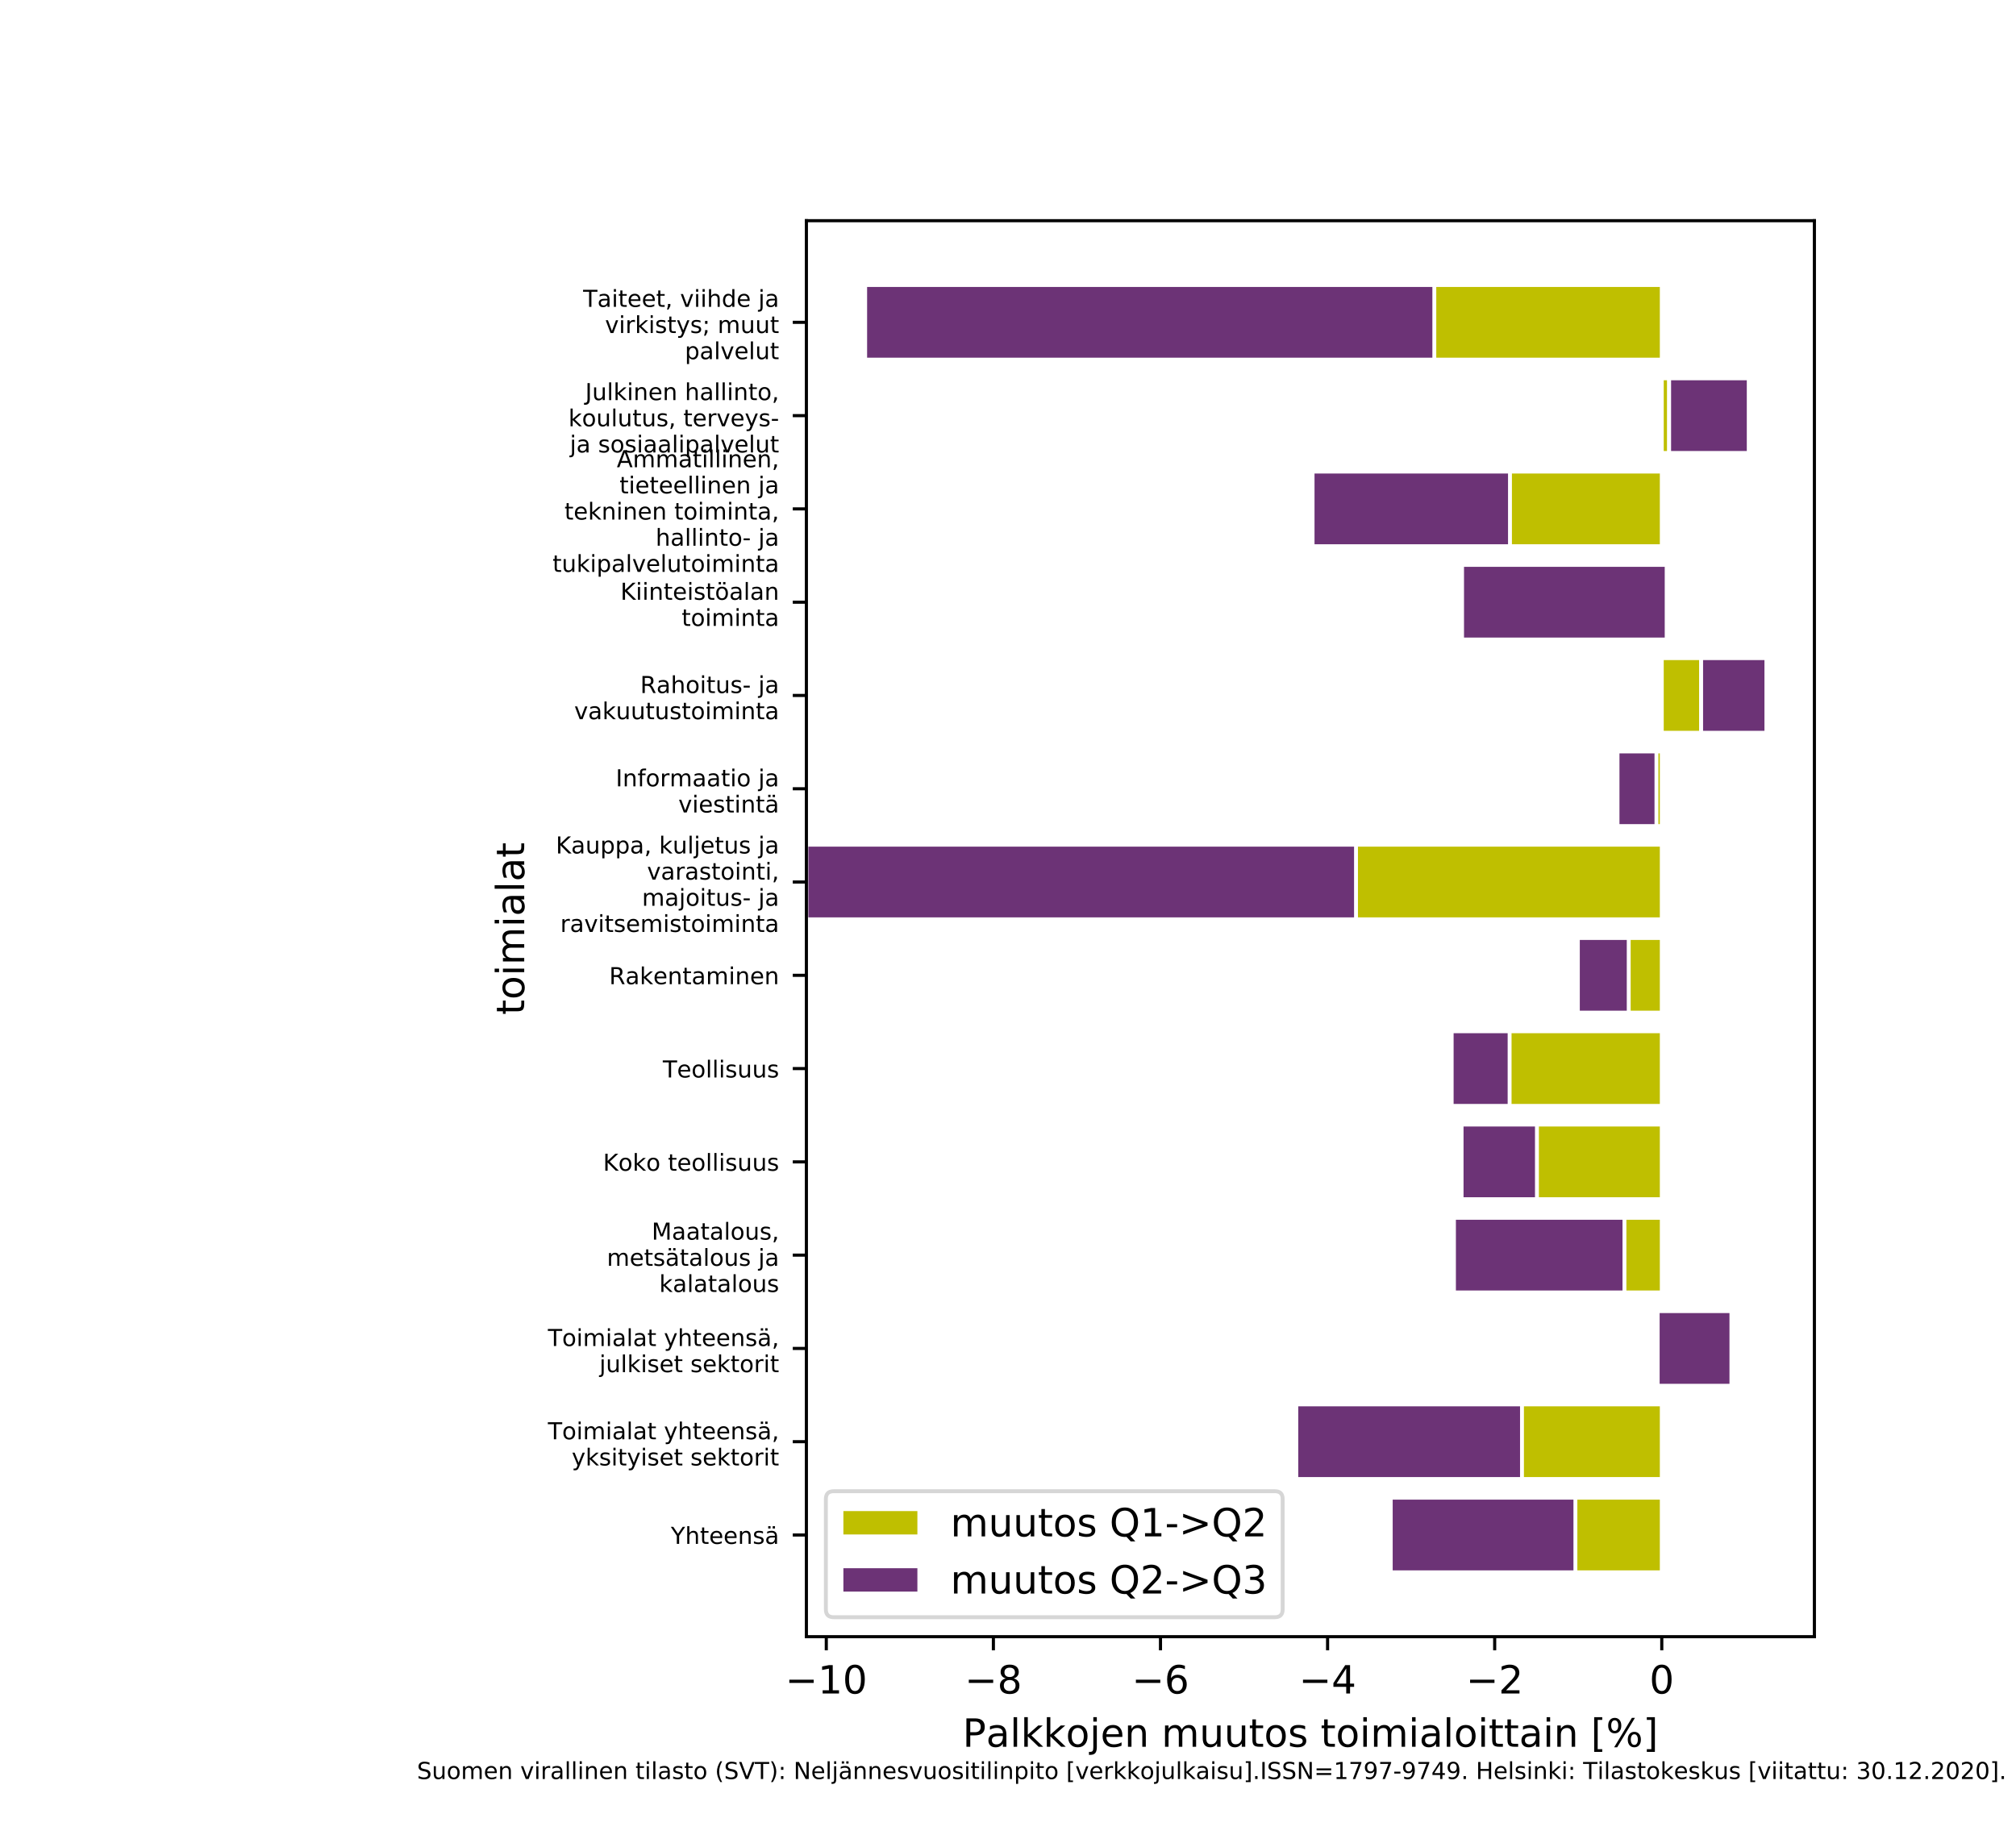 <?xml version="1.0" encoding="utf-8" standalone="no"?>
<!DOCTYPE svg PUBLIC "-//W3C//DTD SVG 1.1//EN"
  "http://www.w3.org/Graphics/SVG/1.1/DTD/svg11.dtd">
<!-- Created with matplotlib (https://matplotlib.org/) -->
<svg height="472.32pt" version="1.1" viewBox="0 0 517.68 472.32" width="517.68pt" xmlns="http://www.w3.org/2000/svg" xmlns:xlink="http://www.w3.org/1999/xlink">
 <defs>
  <style type="text/css">
*{stroke-linecap:butt;stroke-linejoin:round;}
  </style>
 </defs>
 <g id="figure_1">
  <g id="patch_1">
   <path d="M 0 472.32 
L 517.68 472.32 
L 517.68 0 
L 0 0 
z
" style="fill:#ffffff;"/>
  </g>
  <g id="axes_1">
   <g id="patch_2">
    <path d="M 207.072 420.365 
L 465.912 420.365 
L 465.912 56.678 
L 207.072 56.678 
z
" style="fill:#ffffff;"/>
   </g>
   <g id="patch_3">
    <path clip-path="url(#p0a2c19ad9c)" d="M 426.721 403.834 
L 357.122 403.834 
L 357.122 384.667 
L 426.721 384.667 
z
" style="fill:#bfbf00;stroke:#ffffff;stroke-linejoin:miter;"/>
   </g>
   <g id="patch_4">
    <path clip-path="url(#p0a2c19ad9c)" d="M 426.721 379.875 
L 332.871 379.875 
L 332.871 360.709 
L 426.721 360.709 
z
" style="fill:#bfbf00;stroke:#ffffff;stroke-linejoin:miter;"/>
   </g>
   <g id="patch_5">
    <path clip-path="url(#p0a2c19ad9c)" d="M 426.721 355.917 
L 425.67 355.917 
L 425.67 336.75 
L 426.721 336.75 
z
" style="fill:#bfbf00;stroke:#ffffff;stroke-linejoin:miter;"/>
   </g>
   <g id="patch_6">
    <path clip-path="url(#p0a2c19ad9c)" d="M 426.721 331.959 
L 373.353 331.959 
L 373.353 312.792 
L 426.721 312.792 
z
" style="fill:#bfbf00;stroke:#ffffff;stroke-linejoin:miter;"/>
   </g>
   <g id="patch_7">
    <path clip-path="url(#p0a2c19ad9c)" d="M 426.721 308.001 
L 375.315 308.001 
L 375.315 288.834 
L 426.721 288.834 
z
" style="fill:#bfbf00;stroke:#ffffff;stroke-linejoin:miter;"/>
   </g>
   <g id="patch_8">
    <path clip-path="url(#p0a2c19ad9c)" d="M 426.721 284.042 
L 372.767 284.042 
L 372.767 264.876 
L 426.721 264.876 
z
" style="fill:#bfbf00;stroke:#ffffff;stroke-linejoin:miter;"/>
   </g>
   <g id="patch_9">
    <path clip-path="url(#p0a2c19ad9c)" d="M 426.721 260.084 
L 405.17 260.084 
L 405.17 240.917 
L 426.721 240.917 
z
" style="fill:#bfbf00;stroke:#ffffff;stroke-linejoin:miter;"/>
   </g>
   <g id="patch_10">
    <path clip-path="url(#p0a2c19ad9c)" d="M 426.721 236.126 
L 207.072 236.126 
L 207.072 216.959 
L 426.721 216.959 
z
" style="fill:#bfbf00;stroke:#ffffff;stroke-linejoin:miter;"/>
   </g>
   <g id="patch_11">
    <path clip-path="url(#p0a2c19ad9c)" d="M 426.721 212.168 
L 415.355 212.168 
L 415.355 193.001 
L 426.721 193.001 
z
" style="fill:#bfbf00;stroke:#ffffff;stroke-linejoin:miter;"/>
   </g>
   <g id="patch_12">
    <path clip-path="url(#p0a2c19ad9c)" d="M 426.721 188.209 
L 436.825 188.209 
L 436.825 169.043 
L 426.721 169.043 
z
" style="fill:#bfbf00;stroke:#ffffff;stroke-linejoin:miter;"/>
   </g>
   <g id="patch_13">
    <path clip-path="url(#p0a2c19ad9c)" d="M 426.721 164.251 
L 375.437 164.251 
L 375.437 145.084 
L 426.721 145.084 
z
" style="fill:#bfbf00;stroke:#ffffff;stroke-linejoin:miter;"/>
   </g>
   <g id="patch_14">
    <path clip-path="url(#p0a2c19ad9c)" d="M 426.721 140.293 
L 337.049 140.293 
L 337.049 121.126 
L 426.721 121.126 
z
" style="fill:#bfbf00;stroke:#ffffff;stroke-linejoin:miter;"/>
   </g>
   <g id="patch_15">
    <path clip-path="url(#p0a2c19ad9c)" d="M 426.721 116.334 
L 428.61 116.334 
L 428.61 97.168 
L 426.721 97.168 
z
" style="fill:#bfbf00;stroke:#ffffff;stroke-linejoin:miter;"/>
   </g>
   <g id="patch_16">
    <path clip-path="url(#p0a2c19ad9c)" d="M 426.721 92.376 
L 222.159 92.376 
L 222.159 73.21 
L 426.721 73.21 
z
" style="fill:#bfbf00;stroke:#ffffff;stroke-linejoin:miter;"/>
   </g>
   <g id="patch_17">
    <path clip-path="url(#p0a2c19ad9c)" d="M 357.122 403.834 
L 404.541 403.834 
L 404.541 384.667 
L 357.122 384.667 
z
" style="fill:#6c3376;stroke:#ffffff;stroke-linejoin:miter;"/>
   </g>
   <g id="patch_18">
    <path clip-path="url(#p0a2c19ad9c)" d="M 332.871 379.875 
L 390.824 379.875 
L 390.824 360.709 
L 332.871 360.709 
z
" style="fill:#6c3376;stroke:#ffffff;stroke-linejoin:miter;"/>
   </g>
   <g id="patch_19">
    <path clip-path="url(#p0a2c19ad9c)" d="M 425.67 355.917 
L 444.603 355.917 
L 444.603 336.75 
L 425.67 336.75 
z
" style="fill:#6c3376;stroke:#ffffff;stroke-linejoin:miter;"/>
   </g>
   <g id="patch_20">
    <path clip-path="url(#p0a2c19ad9c)" d="M 373.353 331.959 
L 417.137 331.959 
L 417.137 312.792 
L 373.353 312.792 
z
" style="fill:#6c3376;stroke:#ffffff;stroke-linejoin:miter;"/>
   </g>
   <g id="patch_21">
    <path clip-path="url(#p0a2c19ad9c)" d="M 375.315 308.001 
L 394.663 308.001 
L 394.663 288.834 
L 375.315 288.834 
z
" style="fill:#6c3376;stroke:#ffffff;stroke-linejoin:miter;"/>
   </g>
   <g id="patch_22">
    <path clip-path="url(#p0a2c19ad9c)" d="M 372.767 284.042 
L 387.645 284.042 
L 387.645 264.876 
L 372.767 264.876 
z
" style="fill:#6c3376;stroke:#ffffff;stroke-linejoin:miter;"/>
   </g>
   <g id="patch_23">
    <path clip-path="url(#p0a2c19ad9c)" d="M 405.17 260.084 
L 418.232 260.084 
L 418.232 240.917 
L 405.17 240.917 
z
" style="fill:#6c3376;stroke:#ffffff;stroke-linejoin:miter;"/>
   </g>
   <g id="patch_24">
    <path clip-path="url(#p0a2c19ad9c)" d="M 207.072 236.126 
L 348.202 236.126 
L 348.202 216.959 
L 207.072 216.959 
z
" style="fill:#6c3376;stroke:#ffffff;stroke-linejoin:miter;"/>
   </g>
   <g id="patch_25">
    <path clip-path="url(#p0a2c19ad9c)" d="M 415.355 212.168 
L 425.353 212.168 
L 425.353 193.001 
L 415.355 193.001 
z
" style="fill:#6c3376;stroke:#ffffff;stroke-linejoin:miter;"/>
   </g>
   <g id="patch_26">
    <path clip-path="url(#p0a2c19ad9c)" d="M 436.825 188.209 
L 453.586 188.209 
L 453.586 169.043 
L 436.825 169.043 
z
" style="fill:#6c3376;stroke:#ffffff;stroke-linejoin:miter;"/>
   </g>
   <g id="patch_27">
    <path clip-path="url(#p0a2c19ad9c)" d="M 375.437 164.251 
L 427.977 164.251 
L 427.977 145.084 
L 375.437 145.084 
z
" style="fill:#6c3376;stroke:#ffffff;stroke-linejoin:miter;"/>
   </g>
   <g id="patch_28">
    <path clip-path="url(#p0a2c19ad9c)" d="M 337.049 140.293 
L 387.74 140.293 
L 387.74 121.126 
L 337.049 121.126 
z
" style="fill:#6c3376;stroke:#ffffff;stroke-linejoin:miter;"/>
   </g>
   <g id="patch_29">
    <path clip-path="url(#p0a2c19ad9c)" d="M 428.61 116.334 
L 449.051 116.334 
L 449.051 97.168 
L 428.61 97.168 
z
" style="fill:#6c3376;stroke:#ffffff;stroke-linejoin:miter;"/>
   </g>
   <g id="patch_30">
    <path clip-path="url(#p0a2c19ad9c)" d="M 222.159 92.376 
L 368.312 92.376 
L 368.312 73.21 
L 222.159 73.21 
z
" style="fill:#6c3376;stroke:#ffffff;stroke-linejoin:miter;"/>
   </g>
   <g id="matplotlib.axis_1">
    <g id="xtick_1">
     <g id="line2d_1">
      <defs>
       <path d="M 0 0 
L 0 3.5 
" id="m5af3d4406e" style="stroke:#000000;stroke-width:0.8;"/>
      </defs>
      <g>
       <use style="stroke:#000000;stroke-width:0.8;" x="212.18" xlink:href="#m5af3d4406e" y="420.365"/>
      </g>
     </g>
     <g id="text_1">
      <!-- −10 -->
      <defs>
       <path d="M 10.594 35.5 
L 73.188 35.5 
L 73.188 27.203 
L 10.594 27.203 
z
" id="DejaVuSans-8722"/>
       <path d="M 12.406 8.297 
L 28.516 8.297 
L 28.516 63.922 
L 10.984 60.406 
L 10.984 69.391 
L 28.422 72.906 
L 38.281 72.906 
L 38.281 8.297 
L 54.391 8.297 
L 54.391 0 
L 12.406 0 
z
" id="DejaVuSans-49"/>
       <path d="M 31.781 66.406 
Q 24.172 66.406 20.328 58.906 
Q 16.5 51.422 16.5 36.375 
Q 16.5 21.391 20.328 13.891 
Q 24.172 6.391 31.781 6.391 
Q 39.453 6.391 43.281 13.891 
Q 47.125 21.391 47.125 36.375 
Q 47.125 51.422 43.281 58.906 
Q 39.453 66.406 31.781 66.406 
z
M 31.781 74.219 
Q 44.047 74.219 50.516 64.516 
Q 56.984 54.828 56.984 36.375 
Q 56.984 17.969 50.516 8.266 
Q 44.047 -1.422 31.781 -1.422 
Q 19.531 -1.422 13.062 8.266 
Q 6.594 17.969 6.594 36.375 
Q 6.594 54.828 13.062 64.516 
Q 19.531 74.219 31.781 74.219 
z
" id="DejaVuSans-48"/>
      </defs>
      <g transform="translate(201.628 434.963)scale(0.1 -0.1)">
       <use xlink:href="#DejaVuSans-8722"/>
       <use x="83.789" xlink:href="#DejaVuSans-49"/>
       <use x="147.412" xlink:href="#DejaVuSans-48"/>
      </g>
     </g>
    </g>
    <g id="xtick_2">
     <g id="line2d_2">
      <g>
       <use style="stroke:#000000;stroke-width:0.8;" x="255.088" xlink:href="#m5af3d4406e" y="420.365"/>
      </g>
     </g>
     <g id="text_2">
      <!-- −8 -->
      <defs>
       <path d="M 31.781 34.625 
Q 24.75 34.625 20.719 30.859 
Q 16.703 27.094 16.703 20.516 
Q 16.703 13.922 20.719 10.156 
Q 24.75 6.391 31.781 6.391 
Q 38.812 6.391 42.859 10.172 
Q 46.922 13.969 46.922 20.516 
Q 46.922 27.094 42.891 30.859 
Q 38.875 34.625 31.781 34.625 
z
M 21.922 38.812 
Q 15.578 40.375 12.031 44.719 
Q 8.5 49.078 8.5 55.328 
Q 8.5 64.062 14.719 69.141 
Q 20.953 74.219 31.781 74.219 
Q 42.672 74.219 48.875 69.141 
Q 55.078 64.062 55.078 55.328 
Q 55.078 49.078 51.531 44.719 
Q 48 40.375 41.703 38.812 
Q 48.828 37.156 52.797 32.312 
Q 56.781 27.484 56.781 20.516 
Q 56.781 9.906 50.312 4.234 
Q 43.844 -1.422 31.781 -1.422 
Q 19.734 -1.422 13.25 4.234 
Q 6.781 9.906 6.781 20.516 
Q 6.781 27.484 10.781 32.312 
Q 14.797 37.156 21.922 38.812 
z
M 18.312 54.391 
Q 18.312 48.734 21.844 45.562 
Q 25.391 42.391 31.781 42.391 
Q 38.141 42.391 41.719 45.562 
Q 45.312 48.734 45.312 54.391 
Q 45.312 60.062 41.719 63.234 
Q 38.141 66.406 31.781 66.406 
Q 25.391 66.406 21.844 63.234 
Q 18.312 60.062 18.312 54.391 
z
" id="DejaVuSans-56"/>
      </defs>
      <g transform="translate(247.717 434.963)scale(0.1 -0.1)">
       <use xlink:href="#DejaVuSans-8722"/>
       <use x="83.789" xlink:href="#DejaVuSans-56"/>
      </g>
     </g>
    </g>
    <g id="xtick_3">
     <g id="line2d_3">
      <g>
       <use style="stroke:#000000;stroke-width:0.8;" x="297.997" xlink:href="#m5af3d4406e" y="420.365"/>
      </g>
     </g>
     <g id="text_3">
      <!-- −6 -->
      <defs>
       <path d="M 33.016 40.375 
Q 26.375 40.375 22.484 35.828 
Q 18.609 31.297 18.609 23.391 
Q 18.609 15.531 22.484 10.953 
Q 26.375 6.391 33.016 6.391 
Q 39.656 6.391 43.531 10.953 
Q 47.406 15.531 47.406 23.391 
Q 47.406 31.297 43.531 35.828 
Q 39.656 40.375 33.016 40.375 
z
M 52.594 71.297 
L 52.594 62.312 
Q 48.875 64.062 45.094 64.984 
Q 41.312 65.922 37.594 65.922 
Q 27.828 65.922 22.672 59.328 
Q 17.531 52.734 16.797 39.406 
Q 19.672 43.656 24.016 45.922 
Q 28.375 48.188 33.594 48.188 
Q 44.578 48.188 50.953 41.516 
Q 57.328 34.859 57.328 23.391 
Q 57.328 12.156 50.688 5.359 
Q 44.047 -1.422 33.016 -1.422 
Q 20.359 -1.422 13.672 8.266 
Q 6.984 17.969 6.984 36.375 
Q 6.984 53.656 15.188 63.938 
Q 23.391 74.219 37.203 74.219 
Q 40.922 74.219 44.703 73.484 
Q 48.484 72.75 52.594 71.297 
z
" id="DejaVuSans-54"/>
      </defs>
      <g transform="translate(290.626 434.963)scale(0.1 -0.1)">
       <use xlink:href="#DejaVuSans-8722"/>
       <use x="83.789" xlink:href="#DejaVuSans-54"/>
      </g>
     </g>
    </g>
    <g id="xtick_4">
     <g id="line2d_4">
      <g>
       <use style="stroke:#000000;stroke-width:0.8;" x="340.905" xlink:href="#m5af3d4406e" y="420.365"/>
      </g>
     </g>
     <g id="text_4">
      <!-- −4 -->
      <defs>
       <path d="M 37.797 64.312 
L 12.891 25.391 
L 37.797 25.391 
z
M 35.203 72.906 
L 47.609 72.906 
L 47.609 25.391 
L 58.016 25.391 
L 58.016 17.188 
L 47.609 17.188 
L 47.609 0 
L 37.797 0 
L 37.797 17.188 
L 4.891 17.188 
L 4.891 26.703 
z
" id="DejaVuSans-52"/>
      </defs>
      <g transform="translate(333.534 434.963)scale(0.1 -0.1)">
       <use xlink:href="#DejaVuSans-8722"/>
       <use x="83.789" xlink:href="#DejaVuSans-52"/>
      </g>
     </g>
    </g>
    <g id="xtick_5">
     <g id="line2d_5">
      <g>
       <use style="stroke:#000000;stroke-width:0.8;" x="383.813" xlink:href="#m5af3d4406e" y="420.365"/>
      </g>
     </g>
     <g id="text_5">
      <!-- −2 -->
      <defs>
       <path d="M 19.188 8.297 
L 53.609 8.297 
L 53.609 0 
L 7.328 0 
L 7.328 8.297 
Q 12.938 14.109 22.625 23.891 
Q 32.328 33.688 34.812 36.531 
Q 39.547 41.844 41.422 45.531 
Q 43.312 49.219 43.312 52.781 
Q 43.312 58.594 39.234 62.25 
Q 35.156 65.922 28.609 65.922 
Q 23.969 65.922 18.812 64.312 
Q 13.672 62.703 7.812 59.422 
L 7.812 69.391 
Q 13.766 71.781 18.938 73 
Q 24.125 74.219 28.422 74.219 
Q 39.75 74.219 46.484 68.547 
Q 53.219 62.891 53.219 53.422 
Q 53.219 48.922 51.531 44.891 
Q 49.859 40.875 45.406 35.406 
Q 44.188 33.984 37.641 27.219 
Q 31.109 20.453 19.188 8.297 
z
" id="DejaVuSans-50"/>
      </defs>
      <g transform="translate(376.442 434.963)scale(0.1 -0.1)">
       <use xlink:href="#DejaVuSans-8722"/>
       <use x="83.789" xlink:href="#DejaVuSans-50"/>
      </g>
     </g>
    </g>
    <g id="xtick_6">
     <g id="line2d_6">
      <g>
       <use style="stroke:#000000;stroke-width:0.8;" x="426.721" xlink:href="#m5af3d4406e" y="420.365"/>
      </g>
     </g>
     <g id="text_6">
      <!-- 0 -->
      <g transform="translate(423.54 434.963)scale(0.1 -0.1)">
       <use xlink:href="#DejaVuSans-48"/>
      </g>
     </g>
    </g>
    <g id="text_7">
     <!-- Palkkojen muutos toimialoittain [%] -->
     <defs>
      <path d="M 19.672 64.797 
L 19.672 37.406 
L 32.078 37.406 
Q 38.969 37.406 42.719 40.969 
Q 46.484 44.531 46.484 51.125 
Q 46.484 57.672 42.719 61.234 
Q 38.969 64.797 32.078 64.797 
z
M 9.812 72.906 
L 32.078 72.906 
Q 44.344 72.906 50.609 67.359 
Q 56.891 61.812 56.891 51.125 
Q 56.891 40.328 50.609 34.812 
Q 44.344 29.297 32.078 29.297 
L 19.672 29.297 
L 19.672 0 
L 9.812 0 
z
" id="DejaVuSans-80"/>
      <path d="M 34.281 27.484 
Q 23.391 27.484 19.188 25 
Q 14.984 22.516 14.984 16.5 
Q 14.984 11.719 18.141 8.906 
Q 21.297 6.109 26.703 6.109 
Q 34.188 6.109 38.703 11.406 
Q 43.219 16.703 43.219 25.484 
L 43.219 27.484 
z
M 52.203 31.203 
L 52.203 0 
L 43.219 0 
L 43.219 8.297 
Q 40.141 3.328 35.547 0.953 
Q 30.953 -1.422 24.312 -1.422 
Q 15.922 -1.422 10.953 3.297 
Q 6 8.016 6 15.922 
Q 6 25.141 12.172 29.828 
Q 18.359 34.516 30.609 34.516 
L 43.219 34.516 
L 43.219 35.406 
Q 43.219 41.609 39.141 45 
Q 35.062 48.391 27.688 48.391 
Q 23 48.391 18.547 47.266 
Q 14.109 46.141 10.016 43.891 
L 10.016 52.203 
Q 14.938 54.109 19.578 55.047 
Q 24.219 56 28.609 56 
Q 40.484 56 46.344 49.844 
Q 52.203 43.703 52.203 31.203 
z
" id="DejaVuSans-97"/>
      <path d="M 9.422 75.984 
L 18.406 75.984 
L 18.406 0 
L 9.422 0 
z
" id="DejaVuSans-108"/>
      <path d="M 9.078 75.984 
L 18.109 75.984 
L 18.109 31.109 
L 44.922 54.688 
L 56.391 54.688 
L 27.391 29.109 
L 57.625 0 
L 45.906 0 
L 18.109 26.703 
L 18.109 0 
L 9.078 0 
z
" id="DejaVuSans-107"/>
      <path d="M 30.609 48.391 
Q 23.391 48.391 19.188 42.75 
Q 14.984 37.109 14.984 27.297 
Q 14.984 17.484 19.156 11.844 
Q 23.344 6.203 30.609 6.203 
Q 37.797 6.203 41.984 11.859 
Q 46.188 17.531 46.188 27.297 
Q 46.188 37.016 41.984 42.703 
Q 37.797 48.391 30.609 48.391 
z
M 30.609 56 
Q 42.328 56 49.016 48.375 
Q 55.719 40.766 55.719 27.297 
Q 55.719 13.875 49.016 6.219 
Q 42.328 -1.422 30.609 -1.422 
Q 18.844 -1.422 12.172 6.219 
Q 5.516 13.875 5.516 27.297 
Q 5.516 40.766 12.172 48.375 
Q 18.844 56 30.609 56 
z
" id="DejaVuSans-111"/>
      <path d="M 9.422 54.688 
L 18.406 54.688 
L 18.406 -0.984 
Q 18.406 -11.422 14.422 -16.109 
Q 10.453 -20.797 1.609 -20.797 
L -1.812 -20.797 
L -1.812 -13.188 
L 0.594 -13.188 
Q 5.719 -13.188 7.562 -10.812 
Q 9.422 -8.453 9.422 -0.984 
z
M 9.422 75.984 
L 18.406 75.984 
L 18.406 64.594 
L 9.422 64.594 
z
" id="DejaVuSans-106"/>
      <path d="M 56.203 29.594 
L 56.203 25.203 
L 14.891 25.203 
Q 15.484 15.922 20.484 11.062 
Q 25.484 6.203 34.422 6.203 
Q 39.594 6.203 44.453 7.469 
Q 49.312 8.734 54.109 11.281 
L 54.109 2.781 
Q 49.266 0.734 44.188 -0.344 
Q 39.109 -1.422 33.891 -1.422 
Q 20.797 -1.422 13.156 6.188 
Q 5.516 13.812 5.516 26.812 
Q 5.516 40.234 12.766 48.109 
Q 20.016 56 32.328 56 
Q 43.359 56 49.781 48.891 
Q 56.203 41.797 56.203 29.594 
z
M 47.219 32.234 
Q 47.125 39.594 43.094 43.984 
Q 39.062 48.391 32.422 48.391 
Q 24.906 48.391 20.391 44.141 
Q 15.875 39.891 15.188 32.172 
z
" id="DejaVuSans-101"/>
      <path d="M 54.891 33.016 
L 54.891 0 
L 45.906 0 
L 45.906 32.719 
Q 45.906 40.484 42.875 44.328 
Q 39.844 48.188 33.797 48.188 
Q 26.516 48.188 22.312 43.547 
Q 18.109 38.922 18.109 30.906 
L 18.109 0 
L 9.078 0 
L 9.078 54.688 
L 18.109 54.688 
L 18.109 46.188 
Q 21.344 51.125 25.703 53.562 
Q 30.078 56 35.797 56 
Q 45.219 56 50.047 50.172 
Q 54.891 44.344 54.891 33.016 
z
" id="DejaVuSans-110"/>
      <path id="DejaVuSans-32"/>
      <path d="M 52 44.188 
Q 55.375 50.25 60.062 53.125 
Q 64.75 56 71.094 56 
Q 79.641 56 84.281 50.016 
Q 88.922 44.047 88.922 33.016 
L 88.922 0 
L 79.891 0 
L 79.891 32.719 
Q 79.891 40.578 77.094 44.375 
Q 74.312 48.188 68.609 48.188 
Q 61.625 48.188 57.562 43.547 
Q 53.516 38.922 53.516 30.906 
L 53.516 0 
L 44.484 0 
L 44.484 32.719 
Q 44.484 40.625 41.703 44.406 
Q 38.922 48.188 33.109 48.188 
Q 26.219 48.188 22.156 43.531 
Q 18.109 38.875 18.109 30.906 
L 18.109 0 
L 9.078 0 
L 9.078 54.688 
L 18.109 54.688 
L 18.109 46.188 
Q 21.188 51.219 25.484 53.609 
Q 29.781 56 35.688 56 
Q 41.656 56 45.828 52.969 
Q 50 49.953 52 44.188 
z
" id="DejaVuSans-109"/>
      <path d="M 8.5 21.578 
L 8.5 54.688 
L 17.484 54.688 
L 17.484 21.922 
Q 17.484 14.156 20.5 10.266 
Q 23.531 6.391 29.594 6.391 
Q 36.859 6.391 41.078 11.031 
Q 45.312 15.672 45.312 23.688 
L 45.312 54.688 
L 54.297 54.688 
L 54.297 0 
L 45.312 0 
L 45.312 8.406 
Q 42.047 3.422 37.719 1 
Q 33.406 -1.422 27.688 -1.422 
Q 18.266 -1.422 13.375 4.438 
Q 8.5 10.297 8.5 21.578 
z
M 31.109 56 
z
" id="DejaVuSans-117"/>
      <path d="M 18.312 70.219 
L 18.312 54.688 
L 36.812 54.688 
L 36.812 47.703 
L 18.312 47.703 
L 18.312 18.016 
Q 18.312 11.328 20.141 9.422 
Q 21.969 7.516 27.594 7.516 
L 36.812 7.516 
L 36.812 0 
L 27.594 0 
Q 17.188 0 13.234 3.875 
Q 9.281 7.766 9.281 18.016 
L 9.281 47.703 
L 2.688 47.703 
L 2.688 54.688 
L 9.281 54.688 
L 9.281 70.219 
z
" id="DejaVuSans-116"/>
      <path d="M 44.281 53.078 
L 44.281 44.578 
Q 40.484 46.531 36.375 47.5 
Q 32.281 48.484 27.875 48.484 
Q 21.188 48.484 17.844 46.438 
Q 14.5 44.391 14.5 40.281 
Q 14.5 37.156 16.891 35.375 
Q 19.281 33.594 26.516 31.984 
L 29.594 31.297 
Q 39.156 29.25 43.188 25.516 
Q 47.219 21.781 47.219 15.094 
Q 47.219 7.469 41.188 3.016 
Q 35.156 -1.422 24.609 -1.422 
Q 20.219 -1.422 15.453 -0.562 
Q 10.688 0.297 5.422 2 
L 5.422 11.281 
Q 10.406 8.688 15.234 7.391 
Q 20.062 6.109 24.812 6.109 
Q 31.156 6.109 34.562 8.281 
Q 37.984 10.453 37.984 14.406 
Q 37.984 18.062 35.516 20.016 
Q 33.062 21.969 24.703 23.781 
L 21.578 24.516 
Q 13.234 26.266 9.516 29.906 
Q 5.812 33.547 5.812 39.891 
Q 5.812 47.609 11.281 51.797 
Q 16.75 56 26.812 56 
Q 31.781 56 36.172 55.266 
Q 40.578 54.547 44.281 53.078 
z
" id="DejaVuSans-115"/>
      <path d="M 9.422 54.688 
L 18.406 54.688 
L 18.406 0 
L 9.422 0 
z
M 9.422 75.984 
L 18.406 75.984 
L 18.406 64.594 
L 9.422 64.594 
z
" id="DejaVuSans-105"/>
      <path d="M 8.594 75.984 
L 29.297 75.984 
L 29.297 69 
L 17.578 69 
L 17.578 -6.203 
L 29.297 -6.203 
L 29.297 -13.188 
L 8.594 -13.188 
z
" id="DejaVuSans-91"/>
      <path d="M 72.703 32.078 
Q 68.453 32.078 66.031 28.469 
Q 63.625 24.859 63.625 18.406 
Q 63.625 12.062 66.031 8.422 
Q 68.453 4.781 72.703 4.781 
Q 76.859 4.781 79.266 8.422 
Q 81.688 12.062 81.688 18.406 
Q 81.688 24.812 79.266 28.438 
Q 76.859 32.078 72.703 32.078 
z
M 72.703 38.281 
Q 80.422 38.281 84.953 32.906 
Q 89.5 27.547 89.5 18.406 
Q 89.5 9.281 84.938 3.922 
Q 80.375 -1.422 72.703 -1.422 
Q 64.891 -1.422 60.344 3.922 
Q 55.812 9.281 55.812 18.406 
Q 55.812 27.594 60.375 32.938 
Q 64.938 38.281 72.703 38.281 
z
M 22.312 68.016 
Q 18.109 68.016 15.688 64.375 
Q 13.281 60.75 13.281 54.391 
Q 13.281 47.953 15.672 44.328 
Q 18.062 40.719 22.312 40.719 
Q 26.562 40.719 28.969 44.328 
Q 31.391 47.953 31.391 54.391 
Q 31.391 60.688 28.953 64.344 
Q 26.516 68.016 22.312 68.016 
z
M 66.406 74.219 
L 74.219 74.219 
L 28.609 -1.422 
L 20.797 -1.422 
z
M 22.312 74.219 
Q 30.031 74.219 34.609 68.875 
Q 39.203 63.531 39.203 54.391 
Q 39.203 45.172 34.641 39.844 
Q 30.078 34.516 22.312 34.516 
Q 14.547 34.516 10.031 39.859 
Q 5.516 45.219 5.516 54.391 
Q 5.516 63.484 10.047 68.844 
Q 14.594 74.219 22.312 74.219 
z
" id="DejaVuSans-37"/>
      <path d="M 30.422 75.984 
L 30.422 -13.188 
L 9.719 -13.188 
L 9.719 -6.203 
L 21.391 -6.203 
L 21.391 69 
L 9.719 69 
L 9.719 75.984 
z
" id="DejaVuSans-93"/>
     </defs>
     <g transform="translate(247.182 448.641)scale(0.1 -0.1)">
      <use xlink:href="#DejaVuSans-80"/>
      <use x="60.24" xlink:href="#DejaVuSans-97"/>
      <use x="121.52" xlink:href="#DejaVuSans-108"/>
      <use x="149.303" xlink:href="#DejaVuSans-107"/>
      <use x="207.213" xlink:href="#DejaVuSans-107"/>
      <use x="265.076" xlink:href="#DejaVuSans-111"/>
      <use x="326.258" xlink:href="#DejaVuSans-106"/>
      <use x="354.041" xlink:href="#DejaVuSans-101"/>
      <use x="415.564" xlink:href="#DejaVuSans-110"/>
      <use x="478.943" xlink:href="#DejaVuSans-32"/>
      <use x="510.73" xlink:href="#DejaVuSans-109"/>
      <use x="608.143" xlink:href="#DejaVuSans-117"/>
      <use x="671.521" xlink:href="#DejaVuSans-117"/>
      <use x="734.9" xlink:href="#DejaVuSans-116"/>
      <use x="774.109" xlink:href="#DejaVuSans-111"/>
      <use x="835.291" xlink:href="#DejaVuSans-115"/>
      <use x="887.391" xlink:href="#DejaVuSans-32"/>
      <use x="919.178" xlink:href="#DejaVuSans-116"/>
      <use x="958.387" xlink:href="#DejaVuSans-111"/>
      <use x="1019.568" xlink:href="#DejaVuSans-105"/>
      <use x="1047.352" xlink:href="#DejaVuSans-109"/>
      <use x="1144.764" xlink:href="#DejaVuSans-105"/>
      <use x="1172.547" xlink:href="#DejaVuSans-97"/>
      <use x="1233.826" xlink:href="#DejaVuSans-108"/>
      <use x="1261.609" xlink:href="#DejaVuSans-111"/>
      <use x="1322.791" xlink:href="#DejaVuSans-105"/>
      <use x="1350.574" xlink:href="#DejaVuSans-116"/>
      <use x="1389.783" xlink:href="#DejaVuSans-116"/>
      <use x="1428.992" xlink:href="#DejaVuSans-97"/>
      <use x="1490.271" xlink:href="#DejaVuSans-105"/>
      <use x="1518.055" xlink:href="#DejaVuSans-110"/>
      <use x="1581.434" xlink:href="#DejaVuSans-32"/>
      <use x="1613.221" xlink:href="#DejaVuSans-91"/>
      <use x="1652.234" xlink:href="#DejaVuSans-37"/>
      <use x="1747.254" xlink:href="#DejaVuSans-93"/>
     </g>
    </g>
   </g>
   <g id="matplotlib.axis_2">
    <g id="ytick_1">
     <g id="line2d_7">
      <defs>
       <path d="M 0 0 
L -3.5 0 
" id="m38417d6d8f" style="stroke:#000000;stroke-width:0.8;"/>
      </defs>
      <g>
       <use style="stroke:#000000;stroke-width:0.8;" x="207.072" xlink:href="#m38417d6d8f" y="394.25"/>
      </g>
     </g>
     <g id="text_8">
      <!-- Yhteensä -->
      <defs>
       <path d="M -0.203 72.906 
L 10.406 72.906 
L 30.609 42.922 
L 50.688 72.906 
L 61.281 72.906 
L 35.5 34.719 
L 35.5 0 
L 25.594 0 
L 25.594 34.719 
z
" id="DejaVuSans-89"/>
       <path d="M 54.891 33.016 
L 54.891 0 
L 45.906 0 
L 45.906 32.719 
Q 45.906 40.484 42.875 44.328 
Q 39.844 48.188 33.797 48.188 
Q 26.516 48.188 22.312 43.547 
Q 18.109 38.922 18.109 30.906 
L 18.109 0 
L 9.078 0 
L 9.078 75.984 
L 18.109 75.984 
L 18.109 46.188 
Q 21.344 51.125 25.703 53.562 
Q 30.078 56 35.797 56 
Q 45.219 56 50.047 50.172 
Q 54.891 44.344 54.891 33.016 
z
" id="DejaVuSans-104"/>
       <path d="M 34.281 27.484 
Q 23.391 27.484 19.188 25 
Q 14.984 22.516 14.984 16.5 
Q 14.984 11.719 18.141 8.906 
Q 21.297 6.109 26.703 6.109 
Q 34.188 6.109 38.703 11.406 
Q 43.219 16.703 43.219 25.484 
L 43.219 27.484 
z
M 52.203 31.203 
L 52.203 0 
L 43.219 0 
L 43.219 8.297 
Q 40.141 3.328 35.547 0.953 
Q 30.953 -1.422 24.312 -1.422 
Q 15.922 -1.422 10.953 3.297 
Q 6 8.016 6 15.922 
Q 6 25.141 12.172 29.828 
Q 18.359 34.516 30.609 34.516 
L 43.219 34.516 
L 43.219 35.406 
Q 43.219 41.609 39.141 45 
Q 35.062 48.391 27.688 48.391 
Q 23 48.391 18.547 47.266 
Q 14.109 46.141 10.016 43.891 
L 10.016 52.203 
Q 14.938 54.109 19.578 55.047 
Q 24.219 56 28.609 56 
Q 40.484 56 46.344 49.844 
Q 52.203 43.703 52.203 31.203 
z
M 33.594 75.781 
L 43.5 75.781 
L 43.5 65.922 
L 33.594 65.922 
z
M 14.5 75.781 
L 24.422 75.781 
L 24.422 65.922 
L 14.5 65.922 
z
" id="DejaVuSans-228"/>
      </defs>
      <g transform="translate(172.264 396.53)scale(0.06 -0.06)">
       <use xlink:href="#DejaVuSans-89"/>
       <use x="61.084" xlink:href="#DejaVuSans-104"/>
       <use x="124.463" xlink:href="#DejaVuSans-116"/>
       <use x="163.672" xlink:href="#DejaVuSans-101"/>
       <use x="225.195" xlink:href="#DejaVuSans-101"/>
       <use x="286.719" xlink:href="#DejaVuSans-110"/>
       <use x="350.098" xlink:href="#DejaVuSans-115"/>
       <use x="402.197" xlink:href="#DejaVuSans-228"/>
      </g>
     </g>
    </g>
    <g id="ytick_2">
     <g id="line2d_8">
      <g>
       <use style="stroke:#000000;stroke-width:0.8;" x="207.072" xlink:href="#m38417d6d8f" y="370.292"/>
      </g>
     </g>
     <g id="text_9">
      <!-- Toimialat yhteensä, -->
      <defs>
       <path d="M -0.297 72.906 
L 61.375 72.906 
L 61.375 64.594 
L 35.5 64.594 
L 35.5 0 
L 25.594 0 
L 25.594 64.594 
L -0.297 64.594 
z
" id="DejaVuSans-84"/>
       <path d="M 32.172 -5.078 
Q 28.375 -14.844 24.75 -17.812 
Q 21.141 -20.797 15.094 -20.797 
L 7.906 -20.797 
L 7.906 -13.281 
L 13.188 -13.281 
Q 16.891 -13.281 18.938 -11.516 
Q 21 -9.766 23.484 -3.219 
L 25.094 0.875 
L 2.984 54.688 
L 12.5 54.688 
L 29.594 11.922 
L 46.688 54.688 
L 56.203 54.688 
z
" id="DejaVuSans-121"/>
       <path d="M 11.719 12.406 
L 22.016 12.406 
L 22.016 4 
L 14.016 -11.625 
L 7.719 -11.625 
L 11.719 4 
z
" id="DejaVuSans-44"/>
      </defs>
      <g transform="translate(140.693 369.668)scale(0.06 -0.06)">
       <use xlink:href="#DejaVuSans-84"/>
       <use x="60.818" xlink:href="#DejaVuSans-111"/>
       <use x="122" xlink:href="#DejaVuSans-105"/>
       <use x="149.783" xlink:href="#DejaVuSans-109"/>
       <use x="247.195" xlink:href="#DejaVuSans-105"/>
       <use x="274.979" xlink:href="#DejaVuSans-97"/>
       <use x="336.258" xlink:href="#DejaVuSans-108"/>
       <use x="364.041" xlink:href="#DejaVuSans-97"/>
       <use x="425.32" xlink:href="#DejaVuSans-116"/>
       <use x="464.529" xlink:href="#DejaVuSans-32"/>
       <use x="496.316" xlink:href="#DejaVuSans-121"/>
       <use x="555.496" xlink:href="#DejaVuSans-104"/>
       <use x="618.875" xlink:href="#DejaVuSans-116"/>
       <use x="658.084" xlink:href="#DejaVuSans-101"/>
       <use x="719.607" xlink:href="#DejaVuSans-101"/>
       <use x="781.131" xlink:href="#DejaVuSans-110"/>
       <use x="844.51" xlink:href="#DejaVuSans-115"/>
       <use x="896.609" xlink:href="#DejaVuSans-228"/>
       <use x="957.889" xlink:href="#DejaVuSans-44"/>
      </g>
      <!-- yksityiset sektorit -->
      <defs>
       <path d="M 41.109 46.297 
Q 39.594 47.172 37.812 47.578 
Q 36.031 48 33.891 48 
Q 26.266 48 22.188 43.047 
Q 18.109 38.094 18.109 28.812 
L 18.109 0 
L 9.078 0 
L 9.078 54.688 
L 18.109 54.688 
L 18.109 46.188 
Q 20.953 51.172 25.484 53.578 
Q 30.031 56 36.531 56 
Q 37.453 56 38.578 55.875 
Q 39.703 55.766 41.062 55.516 
z
" id="DejaVuSans-114"/>
      </defs>
      <g transform="translate(146.806 376.387)scale(0.06 -0.06)">
       <use xlink:href="#DejaVuSans-121"/>
       <use x="59.18" xlink:href="#DejaVuSans-107"/>
       <use x="117.09" xlink:href="#DejaVuSans-115"/>
       <use x="169.189" xlink:href="#DejaVuSans-105"/>
       <use x="196.973" xlink:href="#DejaVuSans-116"/>
       <use x="236.182" xlink:href="#DejaVuSans-121"/>
       <use x="295.361" xlink:href="#DejaVuSans-105"/>
       <use x="323.145" xlink:href="#DejaVuSans-115"/>
       <use x="375.244" xlink:href="#DejaVuSans-101"/>
       <use x="436.768" xlink:href="#DejaVuSans-116"/>
       <use x="475.977" xlink:href="#DejaVuSans-32"/>
       <use x="507.764" xlink:href="#DejaVuSans-115"/>
       <use x="559.863" xlink:href="#DejaVuSans-101"/>
       <use x="621.387" xlink:href="#DejaVuSans-107"/>
       <use x="679.297" xlink:href="#DejaVuSans-116"/>
       <use x="718.506" xlink:href="#DejaVuSans-111"/>
       <use x="779.688" xlink:href="#DejaVuSans-114"/>
       <use x="820.801" xlink:href="#DejaVuSans-105"/>
       <use x="848.584" xlink:href="#DejaVuSans-116"/>
      </g>
     </g>
    </g>
    <g id="ytick_3">
     <g id="line2d_9">
      <g>
       <use style="stroke:#000000;stroke-width:0.8;" x="207.072" xlink:href="#m38417d6d8f" y="346.334"/>
      </g>
     </g>
     <g id="text_10">
      <!-- Toimialat yhteensä, -->
      <g transform="translate(140.693 345.71)scale(0.06 -0.06)">
       <use xlink:href="#DejaVuSans-84"/>
       <use x="60.818" xlink:href="#DejaVuSans-111"/>
       <use x="122" xlink:href="#DejaVuSans-105"/>
       <use x="149.783" xlink:href="#DejaVuSans-109"/>
       <use x="247.195" xlink:href="#DejaVuSans-105"/>
       <use x="274.979" xlink:href="#DejaVuSans-97"/>
       <use x="336.258" xlink:href="#DejaVuSans-108"/>
       <use x="364.041" xlink:href="#DejaVuSans-97"/>
       <use x="425.32" xlink:href="#DejaVuSans-116"/>
       <use x="464.529" xlink:href="#DejaVuSans-32"/>
       <use x="496.316" xlink:href="#DejaVuSans-121"/>
       <use x="555.496" xlink:href="#DejaVuSans-104"/>
       <use x="618.875" xlink:href="#DejaVuSans-116"/>
       <use x="658.084" xlink:href="#DejaVuSans-101"/>
       <use x="719.607" xlink:href="#DejaVuSans-101"/>
       <use x="781.131" xlink:href="#DejaVuSans-110"/>
       <use x="844.51" xlink:href="#DejaVuSans-115"/>
       <use x="896.609" xlink:href="#DejaVuSans-228"/>
       <use x="957.889" xlink:href="#DejaVuSans-44"/>
      </g>
      <!-- julkiset sektorit -->
      <g transform="translate(153.917 352.429)scale(0.06 -0.06)">
       <use xlink:href="#DejaVuSans-106"/>
       <use x="27.783" xlink:href="#DejaVuSans-117"/>
       <use x="91.162" xlink:href="#DejaVuSans-108"/>
       <use x="118.945" xlink:href="#DejaVuSans-107"/>
       <use x="176.855" xlink:href="#DejaVuSans-105"/>
       <use x="204.639" xlink:href="#DejaVuSans-115"/>
       <use x="256.738" xlink:href="#DejaVuSans-101"/>
       <use x="318.262" xlink:href="#DejaVuSans-116"/>
       <use x="357.471" xlink:href="#DejaVuSans-32"/>
       <use x="389.258" xlink:href="#DejaVuSans-115"/>
       <use x="441.357" xlink:href="#DejaVuSans-101"/>
       <use x="502.881" xlink:href="#DejaVuSans-107"/>
       <use x="560.791" xlink:href="#DejaVuSans-116"/>
       <use x="600" xlink:href="#DejaVuSans-111"/>
       <use x="661.182" xlink:href="#DejaVuSans-114"/>
       <use x="702.295" xlink:href="#DejaVuSans-105"/>
       <use x="730.078" xlink:href="#DejaVuSans-116"/>
      </g>
     </g>
    </g>
    <g id="ytick_4">
     <g id="line2d_10">
      <g>
       <use style="stroke:#000000;stroke-width:0.8;" x="207.072" xlink:href="#m38417d6d8f" y="322.376"/>
      </g>
     </g>
     <g id="text_11">
      <!-- Maatalous, -->
      <defs>
       <path d="M 9.812 72.906 
L 24.516 72.906 
L 43.109 23.297 
L 61.812 72.906 
L 76.516 72.906 
L 76.516 0 
L 66.891 0 
L 66.891 64.016 
L 48.094 14.016 
L 38.188 14.016 
L 19.391 64.016 
L 19.391 0 
L 9.812 0 
z
" id="DejaVuSans-77"/>
      </defs>
      <g transform="translate(167.339 318.392)scale(0.06 -0.06)">
       <use xlink:href="#DejaVuSans-77"/>
       <use x="86.279" xlink:href="#DejaVuSans-97"/>
       <use x="147.559" xlink:href="#DejaVuSans-97"/>
       <use x="208.838" xlink:href="#DejaVuSans-116"/>
       <use x="248.047" xlink:href="#DejaVuSans-97"/>
       <use x="309.326" xlink:href="#DejaVuSans-108"/>
       <use x="337.109" xlink:href="#DejaVuSans-111"/>
       <use x="398.291" xlink:href="#DejaVuSans-117"/>
       <use x="461.67" xlink:href="#DejaVuSans-115"/>
       <use x="513.77" xlink:href="#DejaVuSans-44"/>
      </g>
      <!-- metsätalous ja -->
      <g transform="translate(155.835 325.111)scale(0.06 -0.06)">
       <use xlink:href="#DejaVuSans-109"/>
       <use x="97.412" xlink:href="#DejaVuSans-101"/>
       <use x="158.936" xlink:href="#DejaVuSans-116"/>
       <use x="198.145" xlink:href="#DejaVuSans-115"/>
       <use x="250.244" xlink:href="#DejaVuSans-228"/>
       <use x="311.523" xlink:href="#DejaVuSans-116"/>
       <use x="350.732" xlink:href="#DejaVuSans-97"/>
       <use x="412.012" xlink:href="#DejaVuSans-108"/>
       <use x="439.795" xlink:href="#DejaVuSans-111"/>
       <use x="500.977" xlink:href="#DejaVuSans-117"/>
       <use x="564.355" xlink:href="#DejaVuSans-115"/>
       <use x="616.455" xlink:href="#DejaVuSans-32"/>
       <use x="648.242" xlink:href="#DejaVuSans-106"/>
       <use x="676.025" xlink:href="#DejaVuSans-97"/>
      </g>
      <!-- kalatalous -->
      <g transform="translate(169.283 331.83)scale(0.06 -0.06)">
       <use xlink:href="#DejaVuSans-107"/>
       <use x="57.895" xlink:href="#DejaVuSans-97"/>
       <use x="119.174" xlink:href="#DejaVuSans-108"/>
       <use x="146.957" xlink:href="#DejaVuSans-97"/>
       <use x="208.236" xlink:href="#DejaVuSans-116"/>
       <use x="247.445" xlink:href="#DejaVuSans-97"/>
       <use x="308.725" xlink:href="#DejaVuSans-108"/>
       <use x="336.508" xlink:href="#DejaVuSans-111"/>
       <use x="397.689" xlink:href="#DejaVuSans-117"/>
       <use x="461.068" xlink:href="#DejaVuSans-115"/>
      </g>
     </g>
    </g>
    <g id="ytick_5">
     <g id="line2d_11">
      <g>
       <use style="stroke:#000000;stroke-width:0.8;" x="207.072" xlink:href="#m38417d6d8f" y="298.417"/>
      </g>
     </g>
     <g id="text_12">
      <!-- Koko teollisuus -->
      <defs>
       <path d="M 9.812 72.906 
L 19.672 72.906 
L 19.672 42.094 
L 52.391 72.906 
L 65.094 72.906 
L 28.906 38.922 
L 67.672 0 
L 54.688 0 
L 19.672 35.109 
L 19.672 0 
L 9.812 0 
z
" id="DejaVuSans-75"/>
      </defs>
      <g transform="translate(154.849 300.697)scale(0.06 -0.06)">
       <use xlink:href="#DejaVuSans-75"/>
       <use x="65.498" xlink:href="#DejaVuSans-111"/>
       <use x="126.68" xlink:href="#DejaVuSans-107"/>
       <use x="184.543" xlink:href="#DejaVuSans-111"/>
       <use x="245.725" xlink:href="#DejaVuSans-32"/>
       <use x="277.512" xlink:href="#DejaVuSans-116"/>
       <use x="316.721" xlink:href="#DejaVuSans-101"/>
       <use x="378.244" xlink:href="#DejaVuSans-111"/>
       <use x="439.426" xlink:href="#DejaVuSans-108"/>
       <use x="467.209" xlink:href="#DejaVuSans-108"/>
       <use x="494.992" xlink:href="#DejaVuSans-105"/>
       <use x="522.775" xlink:href="#DejaVuSans-115"/>
       <use x="574.875" xlink:href="#DejaVuSans-117"/>
       <use x="638.254" xlink:href="#DejaVuSans-117"/>
       <use x="701.633" xlink:href="#DejaVuSans-115"/>
      </g>
     </g>
    </g>
    <g id="ytick_6">
     <g id="line2d_12">
      <g>
       <use style="stroke:#000000;stroke-width:0.8;" x="207.072" xlink:href="#m38417d6d8f" y="274.459"/>
      </g>
     </g>
     <g id="text_13">
      <!-- Teollisuus -->
      <g transform="translate(170.203 276.739)scale(0.06 -0.06)">
       <use xlink:href="#DejaVuSans-84"/>
       <use x="60.818" xlink:href="#DejaVuSans-101"/>
       <use x="122.342" xlink:href="#DejaVuSans-111"/>
       <use x="183.523" xlink:href="#DejaVuSans-108"/>
       <use x="211.307" xlink:href="#DejaVuSans-108"/>
       <use x="239.09" xlink:href="#DejaVuSans-105"/>
       <use x="266.873" xlink:href="#DejaVuSans-115"/>
       <use x="318.973" xlink:href="#DejaVuSans-117"/>
       <use x="382.352" xlink:href="#DejaVuSans-117"/>
       <use x="445.73" xlink:href="#DejaVuSans-115"/>
      </g>
     </g>
    </g>
    <g id="ytick_7">
     <g id="line2d_13">
      <g>
       <use style="stroke:#000000;stroke-width:0.8;" x="207.072" xlink:href="#m38417d6d8f" y="250.501"/>
      </g>
     </g>
     <g id="text_14">
      <!-- Rakentaminen -->
      <defs>
       <path d="M 44.391 34.188 
Q 47.562 33.109 50.562 29.594 
Q 53.562 26.078 56.594 19.922 
L 66.609 0 
L 56 0 
L 46.688 18.703 
Q 43.062 26.031 39.672 28.422 
Q 36.281 30.812 30.422 30.812 
L 19.672 30.812 
L 19.672 0 
L 9.812 0 
L 9.812 72.906 
L 32.078 72.906 
Q 44.578 72.906 50.734 67.672 
Q 56.891 62.453 56.891 51.906 
Q 56.891 45.016 53.688 40.469 
Q 50.484 35.938 44.391 34.188 
z
M 19.672 64.797 
L 19.672 38.922 
L 32.078 38.922 
Q 39.203 38.922 42.844 42.219 
Q 46.484 45.516 46.484 51.906 
Q 46.484 58.297 42.844 61.547 
Q 39.203 64.797 32.078 64.797 
z
" id="DejaVuSans-82"/>
      </defs>
      <g transform="translate(156.425 252.78)scale(0.06 -0.06)">
       <use xlink:href="#DejaVuSans-82"/>
       <use x="69.451" xlink:href="#DejaVuSans-97"/>
       <use x="130.73" xlink:href="#DejaVuSans-107"/>
       <use x="188.594" xlink:href="#DejaVuSans-101"/>
       <use x="250.117" xlink:href="#DejaVuSans-110"/>
       <use x="313.496" xlink:href="#DejaVuSans-116"/>
       <use x="352.705" xlink:href="#DejaVuSans-97"/>
       <use x="413.984" xlink:href="#DejaVuSans-109"/>
       <use x="511.396" xlink:href="#DejaVuSans-105"/>
       <use x="539.18" xlink:href="#DejaVuSans-110"/>
       <use x="602.559" xlink:href="#DejaVuSans-101"/>
       <use x="664.082" xlink:href="#DejaVuSans-110"/>
      </g>
     </g>
    </g>
    <g id="ytick_8">
     <g id="line2d_14">
      <g>
       <use style="stroke:#000000;stroke-width:0.8;" x="207.072" xlink:href="#m38417d6d8f" y="226.542"/>
      </g>
     </g>
     <g id="text_15">
      <!-- Kauppa, kuljetus ja -->
      <defs>
       <path d="M 18.109 8.203 
L 18.109 -20.797 
L 9.078 -20.797 
L 9.078 54.688 
L 18.109 54.688 
L 18.109 46.391 
Q 20.953 51.266 25.266 53.625 
Q 29.594 56 35.594 56 
Q 45.562 56 51.781 48.094 
Q 58.016 40.188 58.016 27.297 
Q 58.016 14.406 51.781 6.484 
Q 45.562 -1.422 35.594 -1.422 
Q 29.594 -1.422 25.266 0.953 
Q 20.953 3.328 18.109 8.203 
z
M 48.688 27.297 
Q 48.688 37.203 44.609 42.844 
Q 40.531 48.484 33.406 48.484 
Q 26.266 48.484 22.188 42.844 
Q 18.109 37.203 18.109 27.297 
Q 18.109 17.391 22.188 11.75 
Q 26.266 6.109 33.406 6.109 
Q 40.531 6.109 44.609 11.75 
Q 48.688 17.391 48.688 27.297 
z
" id="DejaVuSans-112"/>
      </defs>
      <g transform="translate(142.72 219.2)scale(0.06 -0.06)">
       <use xlink:href="#DejaVuSans-75"/>
       <use x="65.561" xlink:href="#DejaVuSans-97"/>
       <use x="126.84" xlink:href="#DejaVuSans-117"/>
       <use x="190.219" xlink:href="#DejaVuSans-112"/>
       <use x="253.695" xlink:href="#DejaVuSans-112"/>
       <use x="317.172" xlink:href="#DejaVuSans-97"/>
       <use x="378.451" xlink:href="#DejaVuSans-44"/>
       <use x="410.238" xlink:href="#DejaVuSans-32"/>
       <use x="442.025" xlink:href="#DejaVuSans-107"/>
       <use x="499.889" xlink:href="#DejaVuSans-117"/>
       <use x="563.268" xlink:href="#DejaVuSans-108"/>
       <use x="591.051" xlink:href="#DejaVuSans-106"/>
       <use x="618.834" xlink:href="#DejaVuSans-101"/>
       <use x="680.357" xlink:href="#DejaVuSans-116"/>
       <use x="719.566" xlink:href="#DejaVuSans-117"/>
       <use x="782.945" xlink:href="#DejaVuSans-115"/>
       <use x="835.045" xlink:href="#DejaVuSans-32"/>
       <use x="866.832" xlink:href="#DejaVuSans-106"/>
       <use x="894.615" xlink:href="#DejaVuSans-97"/>
      </g>
      <!-- varastointi, -->
      <defs>
       <path d="M 2.984 54.688 
L 12.5 54.688 
L 29.594 8.797 
L 46.688 54.688 
L 56.203 54.688 
L 35.688 0 
L 23.484 0 
z
" id="DejaVuSans-118"/>
      </defs>
      <g transform="translate(166.156 225.919)scale(0.06 -0.06)">
       <use xlink:href="#DejaVuSans-118"/>
       <use x="59.18" xlink:href="#DejaVuSans-97"/>
       <use x="120.459" xlink:href="#DejaVuSans-114"/>
       <use x="161.572" xlink:href="#DejaVuSans-97"/>
       <use x="222.852" xlink:href="#DejaVuSans-115"/>
       <use x="274.951" xlink:href="#DejaVuSans-116"/>
       <use x="314.16" xlink:href="#DejaVuSans-111"/>
       <use x="375.342" xlink:href="#DejaVuSans-105"/>
       <use x="403.125" xlink:href="#DejaVuSans-110"/>
       <use x="466.504" xlink:href="#DejaVuSans-116"/>
       <use x="505.713" xlink:href="#DejaVuSans-105"/>
       <use x="533.496" xlink:href="#DejaVuSans-44"/>
      </g>
      <!-- majoitus- ja -->
      <defs>
       <path d="M 4.891 31.391 
L 31.203 31.391 
L 31.203 23.391 
L 4.891 23.391 
z
" id="DejaVuSans-45"/>
      </defs>
      <g transform="translate(164.85 232.637)scale(0.06 -0.06)">
       <use xlink:href="#DejaVuSans-109"/>
       <use x="97.412" xlink:href="#DejaVuSans-97"/>
       <use x="158.691" xlink:href="#DejaVuSans-106"/>
       <use x="186.475" xlink:href="#DejaVuSans-111"/>
       <use x="247.656" xlink:href="#DejaVuSans-105"/>
       <use x="275.439" xlink:href="#DejaVuSans-116"/>
       <use x="314.648" xlink:href="#DejaVuSans-117"/>
       <use x="378.027" xlink:href="#DejaVuSans-115"/>
       <use x="430.127" xlink:href="#DejaVuSans-45"/>
       <use x="466.211" xlink:href="#DejaVuSans-32"/>
       <use x="497.998" xlink:href="#DejaVuSans-106"/>
       <use x="525.781" xlink:href="#DejaVuSans-97"/>
      </g>
      <!-- ravitsemistoiminta -->
      <g transform="translate(143.871 239.356)scale(0.06 -0.06)">
       <use xlink:href="#DejaVuSans-114"/>
       <use x="41.113" xlink:href="#DejaVuSans-97"/>
       <use x="102.393" xlink:href="#DejaVuSans-118"/>
       <use x="161.572" xlink:href="#DejaVuSans-105"/>
       <use x="189.355" xlink:href="#DejaVuSans-116"/>
       <use x="228.564" xlink:href="#DejaVuSans-115"/>
       <use x="280.664" xlink:href="#DejaVuSans-101"/>
       <use x="342.188" xlink:href="#DejaVuSans-109"/>
       <use x="439.6" xlink:href="#DejaVuSans-105"/>
       <use x="467.383" xlink:href="#DejaVuSans-115"/>
       <use x="519.482" xlink:href="#DejaVuSans-116"/>
       <use x="558.691" xlink:href="#DejaVuSans-111"/>
       <use x="619.873" xlink:href="#DejaVuSans-105"/>
       <use x="647.656" xlink:href="#DejaVuSans-109"/>
       <use x="745.068" xlink:href="#DejaVuSans-105"/>
       <use x="772.852" xlink:href="#DejaVuSans-110"/>
       <use x="836.23" xlink:href="#DejaVuSans-116"/>
       <use x="875.439" xlink:href="#DejaVuSans-97"/>
      </g>
     </g>
    </g>
    <g id="ytick_9">
     <g id="line2d_15">
      <g>
       <use style="stroke:#000000;stroke-width:0.8;" x="207.072" xlink:href="#m38417d6d8f" y="202.584"/>
      </g>
     </g>
     <g id="text_16">
      <!-- Informaatio ja -->
      <defs>
       <path d="M 9.812 72.906 
L 19.672 72.906 
L 19.672 0 
L 9.812 0 
z
" id="DejaVuSans-73"/>
       <path d="M 37.109 75.984 
L 37.109 68.5 
L 28.516 68.5 
Q 23.688 68.5 21.797 66.547 
Q 19.922 64.594 19.922 59.516 
L 19.922 54.688 
L 34.719 54.688 
L 34.719 47.703 
L 19.922 47.703 
L 19.922 0 
L 10.891 0 
L 10.891 47.703 
L 2.297 47.703 
L 2.297 54.688 
L 10.891 54.688 
L 10.891 58.5 
Q 10.891 67.625 15.141 71.797 
Q 19.391 75.984 28.609 75.984 
z
" id="DejaVuSans-102"/>
      </defs>
      <g transform="translate(158.111 201.96)scale(0.06 -0.06)">
       <use xlink:href="#DejaVuSans-73"/>
       <use x="29.492" xlink:href="#DejaVuSans-110"/>
       <use x="92.871" xlink:href="#DejaVuSans-102"/>
       <use x="128.076" xlink:href="#DejaVuSans-111"/>
       <use x="189.258" xlink:href="#DejaVuSans-114"/>
       <use x="230.355" xlink:href="#DejaVuSans-109"/>
       <use x="327.768" xlink:href="#DejaVuSans-97"/>
       <use x="389.047" xlink:href="#DejaVuSans-97"/>
       <use x="450.326" xlink:href="#DejaVuSans-116"/>
       <use x="489.535" xlink:href="#DejaVuSans-105"/>
       <use x="517.318" xlink:href="#DejaVuSans-111"/>
       <use x="578.5" xlink:href="#DejaVuSans-32"/>
       <use x="610.287" xlink:href="#DejaVuSans-106"/>
       <use x="638.07" xlink:href="#DejaVuSans-97"/>
      </g>
      <!-- viestintä -->
      <g transform="translate(174.186 208.679)scale(0.06 -0.06)">
       <use xlink:href="#DejaVuSans-118"/>
       <use x="59.18" xlink:href="#DejaVuSans-105"/>
       <use x="86.963" xlink:href="#DejaVuSans-101"/>
       <use x="148.486" xlink:href="#DejaVuSans-115"/>
       <use x="200.586" xlink:href="#DejaVuSans-116"/>
       <use x="239.795" xlink:href="#DejaVuSans-105"/>
       <use x="267.578" xlink:href="#DejaVuSans-110"/>
       <use x="330.957" xlink:href="#DejaVuSans-116"/>
       <use x="370.166" xlink:href="#DejaVuSans-228"/>
      </g>
     </g>
    </g>
    <g id="ytick_10">
     <g id="line2d_16">
      <g>
       <use style="stroke:#000000;stroke-width:0.8;" x="207.072" xlink:href="#m38417d6d8f" y="178.626"/>
      </g>
     </g>
     <g id="text_17">
      <!-- Rahoitus- ja -->
      <g transform="translate(164.392 178.002)scale(0.06 -0.06)">
       <use xlink:href="#DejaVuSans-82"/>
       <use x="69.451" xlink:href="#DejaVuSans-97"/>
       <use x="130.73" xlink:href="#DejaVuSans-104"/>
       <use x="194.109" xlink:href="#DejaVuSans-111"/>
       <use x="255.291" xlink:href="#DejaVuSans-105"/>
       <use x="283.074" xlink:href="#DejaVuSans-116"/>
       <use x="322.283" xlink:href="#DejaVuSans-117"/>
       <use x="385.662" xlink:href="#DejaVuSans-115"/>
       <use x="437.762" xlink:href="#DejaVuSans-45"/>
       <use x="473.846" xlink:href="#DejaVuSans-32"/>
       <use x="505.633" xlink:href="#DejaVuSans-106"/>
       <use x="533.416" xlink:href="#DejaVuSans-97"/>
      </g>
      <!-- vakuutustoiminta -->
      <g transform="translate(147.454 184.721)scale(0.06 -0.06)">
       <use xlink:href="#DejaVuSans-118"/>
       <use x="59.18" xlink:href="#DejaVuSans-97"/>
       <use x="120.459" xlink:href="#DejaVuSans-107"/>
       <use x="178.322" xlink:href="#DejaVuSans-117"/>
       <use x="241.701" xlink:href="#DejaVuSans-117"/>
       <use x="305.08" xlink:href="#DejaVuSans-116"/>
       <use x="344.289" xlink:href="#DejaVuSans-117"/>
       <use x="407.668" xlink:href="#DejaVuSans-115"/>
       <use x="459.768" xlink:href="#DejaVuSans-116"/>
       <use x="498.977" xlink:href="#DejaVuSans-111"/>
       <use x="560.158" xlink:href="#DejaVuSans-105"/>
       <use x="587.941" xlink:href="#DejaVuSans-109"/>
       <use x="685.354" xlink:href="#DejaVuSans-105"/>
       <use x="713.137" xlink:href="#DejaVuSans-110"/>
       <use x="776.516" xlink:href="#DejaVuSans-116"/>
       <use x="815.725" xlink:href="#DejaVuSans-97"/>
      </g>
     </g>
    </g>
    <g id="ytick_11">
     <g id="line2d_17">
      <g>
       <use style="stroke:#000000;stroke-width:0.8;" x="207.072" xlink:href="#m38417d6d8f" y="154.668"/>
      </g>
     </g>
     <g id="text_18">
      <!-- Kiinteistöalan -->
      <defs>
       <path d="M 30.609 48.391 
Q 23.391 48.391 19.188 42.75 
Q 14.984 37.109 14.984 27.297 
Q 14.984 17.484 19.156 11.844 
Q 23.344 6.203 30.609 6.203 
Q 37.797 6.203 41.984 11.859 
Q 46.188 17.531 46.188 27.297 
Q 46.188 37.016 41.984 42.703 
Q 37.797 48.391 30.609 48.391 
z
M 30.609 56 
Q 42.328 56 49.016 48.375 
Q 55.719 40.766 55.719 27.297 
Q 55.719 13.875 49.016 6.219 
Q 42.328 -1.422 30.609 -1.422 
Q 18.844 -1.422 12.172 6.219 
Q 5.516 13.875 5.516 27.297 
Q 5.516 40.766 12.172 48.375 
Q 18.844 56 30.609 56 
z
M 35.203 75.781 
L 45.125 75.781 
L 45.125 65.922 
L 35.203 65.922 
z
M 16.109 75.781 
L 26.031 75.781 
L 26.031 65.922 
L 16.109 65.922 
z
" id="DejaVuSans-246"/>
      </defs>
      <g transform="translate(159.318 154.044)scale(0.06 -0.06)">
       <use xlink:href="#DejaVuSans-75"/>
       <use x="65.576" xlink:href="#DejaVuSans-105"/>
       <use x="93.359" xlink:href="#DejaVuSans-105"/>
       <use x="121.143" xlink:href="#DejaVuSans-110"/>
       <use x="184.521" xlink:href="#DejaVuSans-116"/>
       <use x="223.73" xlink:href="#DejaVuSans-101"/>
       <use x="285.254" xlink:href="#DejaVuSans-105"/>
       <use x="313.037" xlink:href="#DejaVuSans-115"/>
       <use x="365.137" xlink:href="#DejaVuSans-116"/>
       <use x="404.346" xlink:href="#DejaVuSans-246"/>
       <use x="465.527" xlink:href="#DejaVuSans-97"/>
       <use x="526.807" xlink:href="#DejaVuSans-108"/>
       <use x="554.59" xlink:href="#DejaVuSans-97"/>
       <use x="615.869" xlink:href="#DejaVuSans-110"/>
      </g>
      <!-- toiminta -->
      <g transform="translate(175.039 160.762)scale(0.06 -0.06)">
       <use xlink:href="#DejaVuSans-116"/>
       <use x="39.209" xlink:href="#DejaVuSans-111"/>
       <use x="100.391" xlink:href="#DejaVuSans-105"/>
       <use x="128.174" xlink:href="#DejaVuSans-109"/>
       <use x="225.586" xlink:href="#DejaVuSans-105"/>
       <use x="253.369" xlink:href="#DejaVuSans-110"/>
       <use x="316.748" xlink:href="#DejaVuSans-116"/>
       <use x="355.957" xlink:href="#DejaVuSans-97"/>
      </g>
     </g>
    </g>
    <g id="ytick_12">
     <g id="line2d_18">
      <g>
       <use style="stroke:#000000;stroke-width:0.8;" x="207.072" xlink:href="#m38417d6d8f" y="130.709"/>
      </g>
     </g>
     <g id="text_19">
      <!-- Ammatillinen, -->
      <defs>
       <path d="M 34.188 63.188 
L 20.797 26.906 
L 47.609 26.906 
z
M 28.609 72.906 
L 39.797 72.906 
L 67.578 0 
L 57.328 0 
L 50.688 18.703 
L 17.828 18.703 
L 11.188 0 
L 0.781 0 
z
" id="DejaVuSans-65"/>
      </defs>
      <g transform="translate(158.379 120.007)scale(0.06 -0.06)">
       <use xlink:href="#DejaVuSans-65"/>
       <use x="68.408" xlink:href="#DejaVuSans-109"/>
       <use x="165.82" xlink:href="#DejaVuSans-109"/>
       <use x="263.232" xlink:href="#DejaVuSans-97"/>
       <use x="324.512" xlink:href="#DejaVuSans-116"/>
       <use x="363.721" xlink:href="#DejaVuSans-105"/>
       <use x="391.504" xlink:href="#DejaVuSans-108"/>
       <use x="419.287" xlink:href="#DejaVuSans-108"/>
       <use x="447.07" xlink:href="#DejaVuSans-105"/>
       <use x="474.854" xlink:href="#DejaVuSans-110"/>
       <use x="538.232" xlink:href="#DejaVuSans-101"/>
       <use x="599.756" xlink:href="#DejaVuSans-110"/>
       <use x="663.135" xlink:href="#DejaVuSans-44"/>
      </g>
      <!-- tieteellinen ja -->
      <g transform="translate(159.077 126.726)scale(0.06 -0.06)">
       <use xlink:href="#DejaVuSans-116"/>
       <use x="39.209" xlink:href="#DejaVuSans-105"/>
       <use x="66.992" xlink:href="#DejaVuSans-101"/>
       <use x="128.516" xlink:href="#DejaVuSans-116"/>
       <use x="167.725" xlink:href="#DejaVuSans-101"/>
       <use x="229.248" xlink:href="#DejaVuSans-101"/>
       <use x="290.771" xlink:href="#DejaVuSans-108"/>
       <use x="318.555" xlink:href="#DejaVuSans-108"/>
       <use x="346.338" xlink:href="#DejaVuSans-105"/>
       <use x="374.121" xlink:href="#DejaVuSans-110"/>
       <use x="437.5" xlink:href="#DejaVuSans-101"/>
       <use x="499.023" xlink:href="#DejaVuSans-110"/>
       <use x="562.402" xlink:href="#DejaVuSans-32"/>
       <use x="594.189" xlink:href="#DejaVuSans-106"/>
       <use x="621.973" xlink:href="#DejaVuSans-97"/>
      </g>
      <!-- tekninen toiminta, -->
      <g transform="translate(144.94 133.445)scale(0.06 -0.06)">
       <use xlink:href="#DejaVuSans-116"/>
       <use x="39.209" xlink:href="#DejaVuSans-101"/>
       <use x="100.732" xlink:href="#DejaVuSans-107"/>
       <use x="158.643" xlink:href="#DejaVuSans-110"/>
       <use x="222.021" xlink:href="#DejaVuSans-105"/>
       <use x="249.805" xlink:href="#DejaVuSans-110"/>
       <use x="313.184" xlink:href="#DejaVuSans-101"/>
       <use x="374.707" xlink:href="#DejaVuSans-110"/>
       <use x="438.086" xlink:href="#DejaVuSans-32"/>
       <use x="469.873" xlink:href="#DejaVuSans-116"/>
       <use x="509.082" xlink:href="#DejaVuSans-111"/>
       <use x="570.264" xlink:href="#DejaVuSans-105"/>
       <use x="598.047" xlink:href="#DejaVuSans-109"/>
       <use x="695.459" xlink:href="#DejaVuSans-105"/>
       <use x="723.242" xlink:href="#DejaVuSans-110"/>
       <use x="786.621" xlink:href="#DejaVuSans-116"/>
       <use x="825.83" xlink:href="#DejaVuSans-97"/>
       <use x="887.109" xlink:href="#DejaVuSans-44"/>
      </g>
      <!-- hallinto- ja -->
      <g transform="translate(168.35 140.164)scale(0.06 -0.06)">
       <use xlink:href="#DejaVuSans-104"/>
       <use x="63.379" xlink:href="#DejaVuSans-97"/>
       <use x="124.658" xlink:href="#DejaVuSans-108"/>
       <use x="152.441" xlink:href="#DejaVuSans-108"/>
       <use x="180.225" xlink:href="#DejaVuSans-105"/>
       <use x="208.008" xlink:href="#DejaVuSans-110"/>
       <use x="271.387" xlink:href="#DejaVuSans-116"/>
       <use x="310.596" xlink:href="#DejaVuSans-111"/>
       <use x="371.793" xlink:href="#DejaVuSans-45"/>
       <use x="407.877" xlink:href="#DejaVuSans-32"/>
       <use x="439.664" xlink:href="#DejaVuSans-106"/>
       <use x="467.447" xlink:href="#DejaVuSans-97"/>
      </g>
      <!-- tukipalvelutoiminta -->
      <g transform="translate(141.878 146.882)scale(0.06 -0.06)">
       <use xlink:href="#DejaVuSans-116"/>
       <use x="39.209" xlink:href="#DejaVuSans-117"/>
       <use x="102.588" xlink:href="#DejaVuSans-107"/>
       <use x="160.498" xlink:href="#DejaVuSans-105"/>
       <use x="188.281" xlink:href="#DejaVuSans-112"/>
       <use x="251.758" xlink:href="#DejaVuSans-97"/>
       <use x="313.037" xlink:href="#DejaVuSans-108"/>
       <use x="340.82" xlink:href="#DejaVuSans-118"/>
       <use x="400" xlink:href="#DejaVuSans-101"/>
       <use x="461.523" xlink:href="#DejaVuSans-108"/>
       <use x="489.307" xlink:href="#DejaVuSans-117"/>
       <use x="552.686" xlink:href="#DejaVuSans-116"/>
       <use x="591.895" xlink:href="#DejaVuSans-111"/>
       <use x="653.076" xlink:href="#DejaVuSans-105"/>
       <use x="680.859" xlink:href="#DejaVuSans-109"/>
       <use x="778.271" xlink:href="#DejaVuSans-105"/>
       <use x="806.055" xlink:href="#DejaVuSans-110"/>
       <use x="869.434" xlink:href="#DejaVuSans-116"/>
       <use x="908.643" xlink:href="#DejaVuSans-97"/>
      </g>
     </g>
    </g>
    <g id="ytick_13">
     <g id="line2d_19">
      <g>
       <use style="stroke:#000000;stroke-width:0.8;" x="207.072" xlink:href="#m38417d6d8f" y="106.751"/>
      </g>
     </g>
     <g id="text_20">
      <!-- Julkinen hallinto, -->
      <defs>
       <path d="M 9.812 72.906 
L 19.672 72.906 
L 19.672 5.078 
Q 19.672 -8.109 14.672 -14.062 
Q 9.672 -20.016 -1.422 -20.016 
L -5.172 -20.016 
L -5.172 -11.719 
L -2.094 -11.719 
Q 4.438 -11.719 7.125 -8.047 
Q 9.812 -4.391 9.812 5.078 
z
" id="DejaVuSans-74"/>
      </defs>
      <g transform="translate(150.275 102.768)scale(0.06 -0.06)">
       <use xlink:href="#DejaVuSans-74"/>
       <use x="29.492" xlink:href="#DejaVuSans-117"/>
       <use x="92.871" xlink:href="#DejaVuSans-108"/>
       <use x="120.654" xlink:href="#DejaVuSans-107"/>
       <use x="178.564" xlink:href="#DejaVuSans-105"/>
       <use x="206.348" xlink:href="#DejaVuSans-110"/>
       <use x="269.727" xlink:href="#DejaVuSans-101"/>
       <use x="331.25" xlink:href="#DejaVuSans-110"/>
       <use x="394.629" xlink:href="#DejaVuSans-32"/>
       <use x="426.416" xlink:href="#DejaVuSans-104"/>
       <use x="489.795" xlink:href="#DejaVuSans-97"/>
       <use x="551.074" xlink:href="#DejaVuSans-108"/>
       <use x="578.857" xlink:href="#DejaVuSans-108"/>
       <use x="606.641" xlink:href="#DejaVuSans-105"/>
       <use x="634.424" xlink:href="#DejaVuSans-110"/>
       <use x="697.803" xlink:href="#DejaVuSans-116"/>
       <use x="737.012" xlink:href="#DejaVuSans-111"/>
       <use x="798.193" xlink:href="#DejaVuSans-44"/>
      </g>
      <!-- koulutus, terveys- -->
      <g transform="translate(145.968 109.487)scale(0.06 -0.06)">
       <use xlink:href="#DejaVuSans-107"/>
       <use x="57.863" xlink:href="#DejaVuSans-111"/>
       <use x="119.045" xlink:href="#DejaVuSans-117"/>
       <use x="182.424" xlink:href="#DejaVuSans-108"/>
       <use x="210.207" xlink:href="#DejaVuSans-117"/>
       <use x="273.586" xlink:href="#DejaVuSans-116"/>
       <use x="312.795" xlink:href="#DejaVuSans-117"/>
       <use x="376.174" xlink:href="#DejaVuSans-115"/>
       <use x="428.273" xlink:href="#DejaVuSans-44"/>
       <use x="460.061" xlink:href="#DejaVuSans-32"/>
       <use x="491.848" xlink:href="#DejaVuSans-116"/>
       <use x="531.057" xlink:href="#DejaVuSans-101"/>
       <use x="592.58" xlink:href="#DejaVuSans-114"/>
       <use x="633.693" xlink:href="#DejaVuSans-118"/>
       <use x="692.873" xlink:href="#DejaVuSans-101"/>
       <use x="754.396" xlink:href="#DejaVuSans-121"/>
       <use x="813.576" xlink:href="#DejaVuSans-115"/>
       <use x="865.676" xlink:href="#DejaVuSans-45"/>
      </g>
      <!-- ja sosiaalipalvelut -->
      <g transform="translate(146.327 116.205)scale(0.06 -0.06)">
       <use xlink:href="#DejaVuSans-106"/>
       <use x="27.783" xlink:href="#DejaVuSans-97"/>
       <use x="89.062" xlink:href="#DejaVuSans-32"/>
       <use x="120.85" xlink:href="#DejaVuSans-115"/>
       <use x="172.949" xlink:href="#DejaVuSans-111"/>
       <use x="234.131" xlink:href="#DejaVuSans-115"/>
       <use x="286.23" xlink:href="#DejaVuSans-105"/>
       <use x="314.014" xlink:href="#DejaVuSans-97"/>
       <use x="375.293" xlink:href="#DejaVuSans-97"/>
       <use x="436.572" xlink:href="#DejaVuSans-108"/>
       <use x="464.355" xlink:href="#DejaVuSans-105"/>
       <use x="492.139" xlink:href="#DejaVuSans-112"/>
       <use x="555.615" xlink:href="#DejaVuSans-97"/>
       <use x="616.895" xlink:href="#DejaVuSans-108"/>
       <use x="644.678" xlink:href="#DejaVuSans-118"/>
       <use x="703.857" xlink:href="#DejaVuSans-101"/>
       <use x="765.381" xlink:href="#DejaVuSans-108"/>
       <use x="793.164" xlink:href="#DejaVuSans-117"/>
       <use x="856.543" xlink:href="#DejaVuSans-116"/>
      </g>
     </g>
    </g>
    <g id="ytick_14">
     <g id="line2d_20">
      <g>
       <use style="stroke:#000000;stroke-width:0.8;" x="207.072" xlink:href="#m38417d6d8f" y="82.793"/>
      </g>
     </g>
     <g id="text_21">
      <!-- Taiteet, viihde ja -->
      <defs>
       <path d="M 45.406 46.391 
L 45.406 75.984 
L 54.391 75.984 
L 54.391 0 
L 45.406 0 
L 45.406 8.203 
Q 42.578 3.328 38.25 0.953 
Q 33.938 -1.422 27.875 -1.422 
Q 17.969 -1.422 11.734 6.484 
Q 5.516 14.406 5.516 27.297 
Q 5.516 40.188 11.734 48.094 
Q 17.969 56 27.875 56 
Q 33.938 56 38.25 53.625 
Q 42.578 51.266 45.406 46.391 
z
M 14.797 27.297 
Q 14.797 17.391 18.875 11.75 
Q 22.953 6.109 30.078 6.109 
Q 37.203 6.109 41.297 11.75 
Q 45.406 17.391 45.406 27.297 
Q 45.406 37.203 41.297 42.844 
Q 37.203 48.484 30.078 48.484 
Q 22.953 48.484 18.875 42.844 
Q 14.797 37.203 14.797 27.297 
z
" id="DejaVuSans-100"/>
      </defs>
      <g transform="translate(149.738 78.81)scale(0.06 -0.06)">
       <use xlink:href="#DejaVuSans-84"/>
       <use x="60.834" xlink:href="#DejaVuSans-97"/>
       <use x="122.113" xlink:href="#DejaVuSans-105"/>
       <use x="149.896" xlink:href="#DejaVuSans-116"/>
       <use x="189.105" xlink:href="#DejaVuSans-101"/>
       <use x="250.629" xlink:href="#DejaVuSans-101"/>
       <use x="312.152" xlink:href="#DejaVuSans-116"/>
       <use x="351.361" xlink:href="#DejaVuSans-44"/>
       <use x="383.148" xlink:href="#DejaVuSans-32"/>
       <use x="414.936" xlink:href="#DejaVuSans-118"/>
       <use x="474.115" xlink:href="#DejaVuSans-105"/>
       <use x="501.898" xlink:href="#DejaVuSans-105"/>
       <use x="529.682" xlink:href="#DejaVuSans-104"/>
       <use x="593.061" xlink:href="#DejaVuSans-100"/>
       <use x="656.537" xlink:href="#DejaVuSans-101"/>
       <use x="718.061" xlink:href="#DejaVuSans-32"/>
       <use x="749.848" xlink:href="#DejaVuSans-106"/>
       <use x="777.631" xlink:href="#DejaVuSans-97"/>
      </g>
      <!-- virkistys; muut -->
      <defs>
       <path d="M 11.719 51.703 
L 22.016 51.703 
L 22.016 39.312 
L 11.719 39.312 
z
M 11.719 12.406 
L 22.016 12.406 
L 22.016 4 
L 14.016 -11.625 
L 7.719 -11.625 
L 11.719 4 
z
" id="DejaVuSans-59"/>
      </defs>
      <g transform="translate(155.362 85.528)scale(0.06 -0.06)">
       <use xlink:href="#DejaVuSans-118"/>
       <use x="59.18" xlink:href="#DejaVuSans-105"/>
       <use x="86.963" xlink:href="#DejaVuSans-114"/>
       <use x="128.076" xlink:href="#DejaVuSans-107"/>
       <use x="185.986" xlink:href="#DejaVuSans-105"/>
       <use x="213.77" xlink:href="#DejaVuSans-115"/>
       <use x="265.869" xlink:href="#DejaVuSans-116"/>
       <use x="305.078" xlink:href="#DejaVuSans-121"/>
       <use x="364.258" xlink:href="#DejaVuSans-115"/>
       <use x="416.357" xlink:href="#DejaVuSans-59"/>
       <use x="450.049" xlink:href="#DejaVuSans-32"/>
       <use x="481.836" xlink:href="#DejaVuSans-109"/>
       <use x="579.248" xlink:href="#DejaVuSans-117"/>
       <use x="642.627" xlink:href="#DejaVuSans-117"/>
       <use x="706.006" xlink:href="#DejaVuSans-116"/>
      </g>
      <!-- palvelut -->
      <g transform="translate(175.855 92.247)scale(0.06 -0.06)">
       <use xlink:href="#DejaVuSans-112"/>
       <use x="63.477" xlink:href="#DejaVuSans-97"/>
       <use x="124.756" xlink:href="#DejaVuSans-108"/>
       <use x="152.539" xlink:href="#DejaVuSans-118"/>
       <use x="211.719" xlink:href="#DejaVuSans-101"/>
       <use x="273.242" xlink:href="#DejaVuSans-108"/>
       <use x="301.025" xlink:href="#DejaVuSans-117"/>
       <use x="364.404" xlink:href="#DejaVuSans-116"/>
      </g>
     </g>
    </g>
    <g id="text_22">
     <!-- toimialat -->
     <g transform="translate(134.613 260.667)rotate(-90)scale(0.1 -0.1)">
      <use xlink:href="#DejaVuSans-116"/>
      <use x="39.209" xlink:href="#DejaVuSans-111"/>
      <use x="100.391" xlink:href="#DejaVuSans-105"/>
      <use x="128.174" xlink:href="#DejaVuSans-109"/>
      <use x="225.586" xlink:href="#DejaVuSans-105"/>
      <use x="253.369" xlink:href="#DejaVuSans-97"/>
      <use x="314.648" xlink:href="#DejaVuSans-108"/>
      <use x="342.432" xlink:href="#DejaVuSans-97"/>
      <use x="403.711" xlink:href="#DejaVuSans-116"/>
     </g>
    </g>
   </g>
   <g id="patch_31">
    <path d="M 207.072 420.365 
L 207.072 56.678 
" style="fill:none;stroke:#000000;stroke-linecap:square;stroke-linejoin:miter;stroke-width:0.8;"/>
   </g>
   <g id="patch_32">
    <path d="M 465.912 420.365 
L 465.912 56.678 
" style="fill:none;stroke:#000000;stroke-linecap:square;stroke-linejoin:miter;stroke-width:0.8;"/>
   </g>
   <g id="patch_33">
    <path d="M 207.072 420.365 
L 465.912 420.365 
" style="fill:none;stroke:#000000;stroke-linecap:square;stroke-linejoin:miter;stroke-width:0.8;"/>
   </g>
   <g id="patch_34">
    <path d="M 207.072 56.678 
L 465.912 56.678 
" style="fill:none;stroke:#000000;stroke-linecap:square;stroke-linejoin:miter;stroke-width:0.8;"/>
   </g>
   <g id="text_23">
    <!-- Suomen virallinen tilasto (SVT): Neljännesvuositilinpito [verkkojulkaisu].ISSN=1797-9749. Helsinki: Tilastokeskus [viitattu: 30.12.2020]. -->
    <defs>
     <path d="M 53.516 70.516 
L 53.516 60.891 
Q 47.906 63.578 42.922 64.891 
Q 37.938 66.219 33.297 66.219 
Q 25.25 66.219 20.875 63.094 
Q 16.5 59.969 16.5 54.203 
Q 16.5 49.359 19.406 46.891 
Q 22.312 44.438 30.422 42.922 
L 36.375 41.703 
Q 47.406 39.594 52.656 34.297 
Q 57.906 29 57.906 20.125 
Q 57.906 9.516 50.797 4.047 
Q 43.703 -1.422 29.984 -1.422 
Q 24.812 -1.422 18.969 -0.25 
Q 13.141 0.922 6.891 3.219 
L 6.891 13.375 
Q 12.891 10.016 18.656 8.297 
Q 24.422 6.594 29.984 6.594 
Q 38.422 6.594 43.016 9.906 
Q 47.609 13.234 47.609 19.391 
Q 47.609 24.75 44.312 27.781 
Q 41.016 30.812 33.5 32.328 
L 27.484 33.5 
Q 16.453 35.688 11.516 40.375 
Q 6.594 45.062 6.594 53.422 
Q 6.594 63.094 13.406 68.656 
Q 20.219 74.219 32.172 74.219 
Q 37.312 74.219 42.625 73.281 
Q 47.953 72.359 53.516 70.516 
z
" id="DejaVuSans-83"/>
     <path d="M 31 75.875 
Q 24.469 64.656 21.281 53.656 
Q 18.109 42.672 18.109 31.391 
Q 18.109 20.125 21.312 9.062 
Q 24.516 -2 31 -13.188 
L 23.188 -13.188 
Q 15.875 -1.703 12.234 9.375 
Q 8.594 20.453 8.594 31.391 
Q 8.594 42.281 12.203 53.312 
Q 15.828 64.359 23.188 75.875 
z
" id="DejaVuSans-40"/>
     <path d="M 28.609 0 
L 0.781 72.906 
L 11.078 72.906 
L 34.188 11.531 
L 57.328 72.906 
L 67.578 72.906 
L 39.797 0 
z
" id="DejaVuSans-86"/>
     <path d="M 8.016 75.875 
L 15.828 75.875 
Q 23.141 64.359 26.781 53.312 
Q 30.422 42.281 30.422 31.391 
Q 30.422 20.453 26.781 9.375 
Q 23.141 -1.703 15.828 -13.188 
L 8.016 -13.188 
Q 14.5 -2 17.703 9.062 
Q 20.906 20.125 20.906 31.391 
Q 20.906 42.672 17.703 53.656 
Q 14.5 64.656 8.016 75.875 
z
" id="DejaVuSans-41"/>
     <path d="M 11.719 12.406 
L 22.016 12.406 
L 22.016 0 
L 11.719 0 
z
M 11.719 51.703 
L 22.016 51.703 
L 22.016 39.312 
L 11.719 39.312 
z
" id="DejaVuSans-58"/>
     <path d="M 9.812 72.906 
L 23.094 72.906 
L 55.422 11.922 
L 55.422 72.906 
L 64.984 72.906 
L 64.984 0 
L 51.703 0 
L 19.391 60.984 
L 19.391 0 
L 9.812 0 
z
" id="DejaVuSans-78"/>
     <path d="M 10.688 12.406 
L 21 12.406 
L 21 0 
L 10.688 0 
z
" id="DejaVuSans-46"/>
     <path d="M 10.594 45.406 
L 73.188 45.406 
L 73.188 37.203 
L 10.594 37.203 
z
M 10.594 25.484 
L 73.188 25.484 
L 73.188 17.188 
L 10.594 17.188 
z
" id="DejaVuSans-61"/>
     <path d="M 8.203 72.906 
L 55.078 72.906 
L 55.078 68.703 
L 28.609 0 
L 18.312 0 
L 43.219 64.594 
L 8.203 64.594 
z
" id="DejaVuSans-55"/>
     <path d="M 10.984 1.516 
L 10.984 10.5 
Q 14.703 8.734 18.5 7.812 
Q 22.312 6.891 25.984 6.891 
Q 35.75 6.891 40.891 13.453 
Q 46.047 20.016 46.781 33.406 
Q 43.953 29.203 39.594 26.953 
Q 35.25 24.703 29.984 24.703 
Q 19.047 24.703 12.672 31.312 
Q 6.297 37.938 6.297 49.422 
Q 6.297 60.641 12.938 67.422 
Q 19.578 74.219 30.609 74.219 
Q 43.266 74.219 49.922 64.516 
Q 56.594 54.828 56.594 36.375 
Q 56.594 19.141 48.406 8.859 
Q 40.234 -1.422 26.422 -1.422 
Q 22.703 -1.422 18.891 -0.688 
Q 15.094 0.047 10.984 1.516 
z
M 30.609 32.422 
Q 37.25 32.422 41.125 36.953 
Q 45.016 41.5 45.016 49.422 
Q 45.016 57.281 41.125 61.844 
Q 37.25 66.406 30.609 66.406 
Q 23.969 66.406 20.094 61.844 
Q 16.219 57.281 16.219 49.422 
Q 16.219 41.5 20.094 36.953 
Q 23.969 32.422 30.609 32.422 
z
" id="DejaVuSans-57"/>
     <path d="M 9.812 72.906 
L 19.672 72.906 
L 19.672 43.016 
L 55.516 43.016 
L 55.516 72.906 
L 65.375 72.906 
L 65.375 0 
L 55.516 0 
L 55.516 34.719 
L 19.672 34.719 
L 19.672 0 
L 9.812 0 
z
" id="DejaVuSans-72"/>
     <path d="M 40.578 39.312 
Q 47.656 37.797 51.625 33 
Q 55.609 28.219 55.609 21.188 
Q 55.609 10.406 48.188 4.484 
Q 40.766 -1.422 27.094 -1.422 
Q 22.516 -1.422 17.656 -0.516 
Q 12.797 0.391 7.625 2.203 
L 7.625 11.719 
Q 11.719 9.328 16.594 8.109 
Q 21.484 6.891 26.812 6.891 
Q 36.078 6.891 40.938 10.547 
Q 45.797 14.203 45.797 21.188 
Q 45.797 27.641 41.281 31.266 
Q 36.766 34.906 28.719 34.906 
L 20.219 34.906 
L 20.219 43.016 
L 29.109 43.016 
Q 36.375 43.016 40.234 45.922 
Q 44.094 48.828 44.094 54.297 
Q 44.094 59.906 40.109 62.906 
Q 36.141 65.922 28.719 65.922 
Q 24.656 65.922 20.016 65.031 
Q 15.375 64.156 9.812 62.312 
L 9.812 71.094 
Q 15.438 72.656 20.344 73.438 
Q 25.25 74.219 29.594 74.219 
Q 40.828 74.219 47.359 69.109 
Q 53.906 64.016 53.906 55.328 
Q 53.906 49.266 50.438 45.094 
Q 46.969 40.922 40.578 39.312 
z
" id="DejaVuSans-51"/>
    </defs>
    <g transform="translate(107.072 456.924)scale(0.06 -0.06)">
     <use xlink:href="#DejaVuSans-83"/>
     <use x="63.477" xlink:href="#DejaVuSans-117"/>
     <use x="126.855" xlink:href="#DejaVuSans-111"/>
     <use x="188.037" xlink:href="#DejaVuSans-109"/>
     <use x="285.449" xlink:href="#DejaVuSans-101"/>
     <use x="346.973" xlink:href="#DejaVuSans-110"/>
     <use x="410.352" xlink:href="#DejaVuSans-32"/>
     <use x="442.139" xlink:href="#DejaVuSans-118"/>
     <use x="501.318" xlink:href="#DejaVuSans-105"/>
     <use x="529.102" xlink:href="#DejaVuSans-114"/>
     <use x="570.215" xlink:href="#DejaVuSans-97"/>
     <use x="631.494" xlink:href="#DejaVuSans-108"/>
     <use x="659.277" xlink:href="#DejaVuSans-108"/>
     <use x="687.061" xlink:href="#DejaVuSans-105"/>
     <use x="714.844" xlink:href="#DejaVuSans-110"/>
     <use x="778.223" xlink:href="#DejaVuSans-101"/>
     <use x="839.746" xlink:href="#DejaVuSans-110"/>
     <use x="903.125" xlink:href="#DejaVuSans-32"/>
     <use x="934.912" xlink:href="#DejaVuSans-116"/>
     <use x="974.121" xlink:href="#DejaVuSans-105"/>
     <use x="1001.904" xlink:href="#DejaVuSans-108"/>
     <use x="1029.688" xlink:href="#DejaVuSans-97"/>
     <use x="1090.967" xlink:href="#DejaVuSans-115"/>
     <use x="1143.066" xlink:href="#DejaVuSans-116"/>
     <use x="1182.275" xlink:href="#DejaVuSans-111"/>
     <use x="1243.457" xlink:href="#DejaVuSans-32"/>
     <use x="1275.244" xlink:href="#DejaVuSans-40"/>
     <use x="1314.258" xlink:href="#DejaVuSans-83"/>
     <use x="1377.734" xlink:href="#DejaVuSans-86"/>
     <use x="1446.143" xlink:href="#DejaVuSans-84"/>
     <use x="1507.227" xlink:href="#DejaVuSans-41"/>
     <use x="1546.24" xlink:href="#DejaVuSans-58"/>
     <use x="1579.932" xlink:href="#DejaVuSans-32"/>
     <use x="1611.719" xlink:href="#DejaVuSans-78"/>
     <use x="1686.523" xlink:href="#DejaVuSans-101"/>
     <use x="1748.047" xlink:href="#DejaVuSans-108"/>
     <use x="1775.83" xlink:href="#DejaVuSans-106"/>
     <use x="1803.613" xlink:href="#DejaVuSans-228"/>
     <use x="1864.893" xlink:href="#DejaVuSans-110"/>
     <use x="1928.271" xlink:href="#DejaVuSans-110"/>
     <use x="1991.65" xlink:href="#DejaVuSans-101"/>
     <use x="2053.174" xlink:href="#DejaVuSans-115"/>
     <use x="2105.273" xlink:href="#DejaVuSans-118"/>
     <use x="2164.453" xlink:href="#DejaVuSans-117"/>
     <use x="2227.832" xlink:href="#DejaVuSans-111"/>
     <use x="2289.014" xlink:href="#DejaVuSans-115"/>
     <use x="2341.113" xlink:href="#DejaVuSans-105"/>
     <use x="2368.896" xlink:href="#DejaVuSans-116"/>
     <use x="2408.105" xlink:href="#DejaVuSans-105"/>
     <use x="2435.889" xlink:href="#DejaVuSans-108"/>
     <use x="2463.672" xlink:href="#DejaVuSans-105"/>
     <use x="2491.455" xlink:href="#DejaVuSans-110"/>
     <use x="2554.834" xlink:href="#DejaVuSans-112"/>
     <use x="2618.311" xlink:href="#DejaVuSans-105"/>
     <use x="2646.094" xlink:href="#DejaVuSans-116"/>
     <use x="2685.303" xlink:href="#DejaVuSans-111"/>
     <use x="2746.484" xlink:href="#DejaVuSans-32"/>
     <use x="2778.271" xlink:href="#DejaVuSans-91"/>
     <use x="2817.285" xlink:href="#DejaVuSans-118"/>
     <use x="2876.465" xlink:href="#DejaVuSans-101"/>
     <use x="2937.988" xlink:href="#DejaVuSans-114"/>
     <use x="2979.102" xlink:href="#DejaVuSans-107"/>
     <use x="3037.012" xlink:href="#DejaVuSans-107"/>
     <use x="3094.875" xlink:href="#DejaVuSans-111"/>
     <use x="3156.057" xlink:href="#DejaVuSans-106"/>
     <use x="3183.84" xlink:href="#DejaVuSans-117"/>
     <use x="3247.219" xlink:href="#DejaVuSans-108"/>
     <use x="3275.002" xlink:href="#DejaVuSans-107"/>
     <use x="3332.896" xlink:href="#DejaVuSans-97"/>
     <use x="3394.176" xlink:href="#DejaVuSans-105"/>
     <use x="3421.959" xlink:href="#DejaVuSans-115"/>
     <use x="3474.059" xlink:href="#DejaVuSans-117"/>
     <use x="3537.438" xlink:href="#DejaVuSans-93"/>
     <use x="3576.451" xlink:href="#DejaVuSans-46"/>
     <use x="3608.238" xlink:href="#DejaVuSans-73"/>
     <use x="3637.73" xlink:href="#DejaVuSans-83"/>
     <use x="3701.207" xlink:href="#DejaVuSans-83"/>
     <use x="3764.684" xlink:href="#DejaVuSans-78"/>
     <use x="3839.488" xlink:href="#DejaVuSans-61"/>
     <use x="3923.277" xlink:href="#DejaVuSans-49"/>
     <use x="3986.9" xlink:href="#DejaVuSans-55"/>
     <use x="4050.523" xlink:href="#DejaVuSans-57"/>
     <use x="4114.146" xlink:href="#DejaVuSans-55"/>
     <use x="4177.77" xlink:href="#DejaVuSans-45"/>
     <use x="4213.854" xlink:href="#DejaVuSans-57"/>
     <use x="4277.477" xlink:href="#DejaVuSans-55"/>
     <use x="4341.1" xlink:href="#DejaVuSans-52"/>
     <use x="4404.723" xlink:href="#DejaVuSans-57"/>
     <use x="4468.346" xlink:href="#DejaVuSans-46"/>
     <use x="4500.133" xlink:href="#DejaVuSans-32"/>
     <use x="4531.92" xlink:href="#DejaVuSans-72"/>
     <use x="4607.115" xlink:href="#DejaVuSans-101"/>
     <use x="4668.639" xlink:href="#DejaVuSans-108"/>
     <use x="4696.422" xlink:href="#DejaVuSans-115"/>
     <use x="4748.521" xlink:href="#DejaVuSans-105"/>
     <use x="4776.305" xlink:href="#DejaVuSans-110"/>
     <use x="4839.684" xlink:href="#DejaVuSans-107"/>
     <use x="4897.594" xlink:href="#DejaVuSans-105"/>
     <use x="4925.377" xlink:href="#DejaVuSans-58"/>
     <use x="4959.068" xlink:href="#DejaVuSans-32"/>
     <use x="4990.855" xlink:href="#DejaVuSans-84"/>
     <use x="5051.893" xlink:href="#DejaVuSans-105"/>
     <use x="5079.676" xlink:href="#DejaVuSans-108"/>
     <use x="5107.459" xlink:href="#DejaVuSans-97"/>
     <use x="5168.738" xlink:href="#DejaVuSans-115"/>
     <use x="5220.838" xlink:href="#DejaVuSans-116"/>
     <use x="5260.047" xlink:href="#DejaVuSans-111"/>
     <use x="5321.229" xlink:href="#DejaVuSans-107"/>
     <use x="5379.092" xlink:href="#DejaVuSans-101"/>
     <use x="5440.615" xlink:href="#DejaVuSans-115"/>
     <use x="5492.715" xlink:href="#DejaVuSans-107"/>
     <use x="5550.578" xlink:href="#DejaVuSans-117"/>
     <use x="5613.957" xlink:href="#DejaVuSans-115"/>
     <use x="5666.057" xlink:href="#DejaVuSans-32"/>
     <use x="5697.844" xlink:href="#DejaVuSans-91"/>
     <use x="5736.857" xlink:href="#DejaVuSans-118"/>
     <use x="5796.037" xlink:href="#DejaVuSans-105"/>
     <use x="5823.82" xlink:href="#DejaVuSans-105"/>
     <use x="5851.604" xlink:href="#DejaVuSans-116"/>
     <use x="5890.812" xlink:href="#DejaVuSans-97"/>
     <use x="5952.092" xlink:href="#DejaVuSans-116"/>
     <use x="5991.301" xlink:href="#DejaVuSans-116"/>
     <use x="6030.51" xlink:href="#DejaVuSans-117"/>
     <use x="6093.889" xlink:href="#DejaVuSans-58"/>
     <use x="6127.58" xlink:href="#DejaVuSans-32"/>
     <use x="6159.367" xlink:href="#DejaVuSans-51"/>
     <use x="6222.99" xlink:href="#DejaVuSans-48"/>
     <use x="6286.613" xlink:href="#DejaVuSans-46"/>
     <use x="6318.4" xlink:href="#DejaVuSans-49"/>
     <use x="6382.023" xlink:href="#DejaVuSans-50"/>
     <use x="6445.646" xlink:href="#DejaVuSans-46"/>
     <use x="6477.434" xlink:href="#DejaVuSans-50"/>
     <use x="6541.057" xlink:href="#DejaVuSans-48"/>
     <use x="6604.68" xlink:href="#DejaVuSans-50"/>
     <use x="6668.303" xlink:href="#DejaVuSans-48"/>
     <use x="6731.926" xlink:href="#DejaVuSans-93"/>
     <use x="6770.939" xlink:href="#DejaVuSans-46"/>
    </g>
   </g>
   <g id="legend_1">
    <g id="patch_35">
     <path d="M 214.072 415.365 
L 327.37 415.365 
Q 329.37 415.365 329.37 413.365 
L 329.37 385.009 
Q 329.37 383.009 327.37 383.009 
L 214.072 383.009 
Q 212.072 383.009 212.072 385.009 
L 212.072 413.365 
Q 212.072 415.365 214.072 415.365 
z
" style="fill:#ffffff;opacity:0.8;stroke:#cccccc;stroke-linejoin:miter;"/>
    </g>
    <g id="patch_36">
     <path d="M 216.072 394.607 
L 236.072 394.607 
L 236.072 387.607 
L 216.072 387.607 
z
" style="fill:#bfbf00;stroke:#ffffff;stroke-linejoin:miter;"/>
    </g>
    <g id="text_24">
     <!-- muutos Q1-&gt;Q2 -->
     <defs>
      <path d="M 39.406 66.219 
Q 28.656 66.219 22.328 58.203 
Q 16.016 50.203 16.016 36.375 
Q 16.016 22.609 22.328 14.594 
Q 28.656 6.594 39.406 6.594 
Q 50.141 6.594 56.422 14.594 
Q 62.703 22.609 62.703 36.375 
Q 62.703 50.203 56.422 58.203 
Q 50.141 66.219 39.406 66.219 
z
M 53.219 1.312 
L 66.219 -12.891 
L 54.297 -12.891 
L 43.5 -1.219 
Q 41.891 -1.312 41.031 -1.359 
Q 40.188 -1.422 39.406 -1.422 
Q 24.031 -1.422 14.812 8.859 
Q 5.609 19.141 5.609 36.375 
Q 5.609 53.656 14.812 63.938 
Q 24.031 74.219 39.406 74.219 
Q 54.734 74.219 63.906 63.938 
Q 73.094 53.656 73.094 36.375 
Q 73.094 23.688 67.984 14.641 
Q 62.891 5.609 53.219 1.312 
z
" id="DejaVuSans-81"/>
      <path d="M 10.594 49.219 
L 10.594 58.109 
L 73.188 35.406 
L 73.188 27.297 
L 10.594 4.594 
L 10.594 13.484 
L 60.891 31.297 
z
" id="DejaVuSans-62"/>
     </defs>
     <g transform="translate(244.072 394.607)scale(0.1 -0.1)">
      <use xlink:href="#DejaVuSans-109"/>
      <use x="97.412" xlink:href="#DejaVuSans-117"/>
      <use x="160.791" xlink:href="#DejaVuSans-117"/>
      <use x="224.17" xlink:href="#DejaVuSans-116"/>
      <use x="263.379" xlink:href="#DejaVuSans-111"/>
      <use x="324.561" xlink:href="#DejaVuSans-115"/>
      <use x="376.66" xlink:href="#DejaVuSans-32"/>
      <use x="408.447" xlink:href="#DejaVuSans-81"/>
      <use x="487.158" xlink:href="#DejaVuSans-49"/>
      <use x="550.781" xlink:href="#DejaVuSans-45"/>
      <use x="586.865" xlink:href="#DejaVuSans-62"/>
      <use x="670.654" xlink:href="#DejaVuSans-81"/>
      <use x="749.365" xlink:href="#DejaVuSans-50"/>
     </g>
    </g>
    <g id="patch_37">
     <path d="M 216.072 409.285 
L 236.072 409.285 
L 236.072 402.285 
L 216.072 402.285 
z
" style="fill:#6c3376;stroke:#ffffff;stroke-linejoin:miter;"/>
    </g>
    <g id="text_25">
     <!-- muutos Q2-&gt;Q3 -->
     <g transform="translate(244.072 409.285)scale(0.1 -0.1)">
      <use xlink:href="#DejaVuSans-109"/>
      <use x="97.412" xlink:href="#DejaVuSans-117"/>
      <use x="160.791" xlink:href="#DejaVuSans-117"/>
      <use x="224.17" xlink:href="#DejaVuSans-116"/>
      <use x="263.379" xlink:href="#DejaVuSans-111"/>
      <use x="324.561" xlink:href="#DejaVuSans-115"/>
      <use x="376.66" xlink:href="#DejaVuSans-32"/>
      <use x="408.447" xlink:href="#DejaVuSans-81"/>
      <use x="487.158" xlink:href="#DejaVuSans-50"/>
      <use x="550.781" xlink:href="#DejaVuSans-45"/>
      <use x="586.865" xlink:href="#DejaVuSans-62"/>
      <use x="670.654" xlink:href="#DejaVuSans-81"/>
      <use x="749.365" xlink:href="#DejaVuSans-51"/>
     </g>
    </g>
   </g>
  </g>
 </g>
 <defs>
  <clipPath id="p0a2c19ad9c">
   <rect height="363.686" width="258.84" x="207.072" y="56.678"/>
  </clipPath>
 </defs>
</svg>
